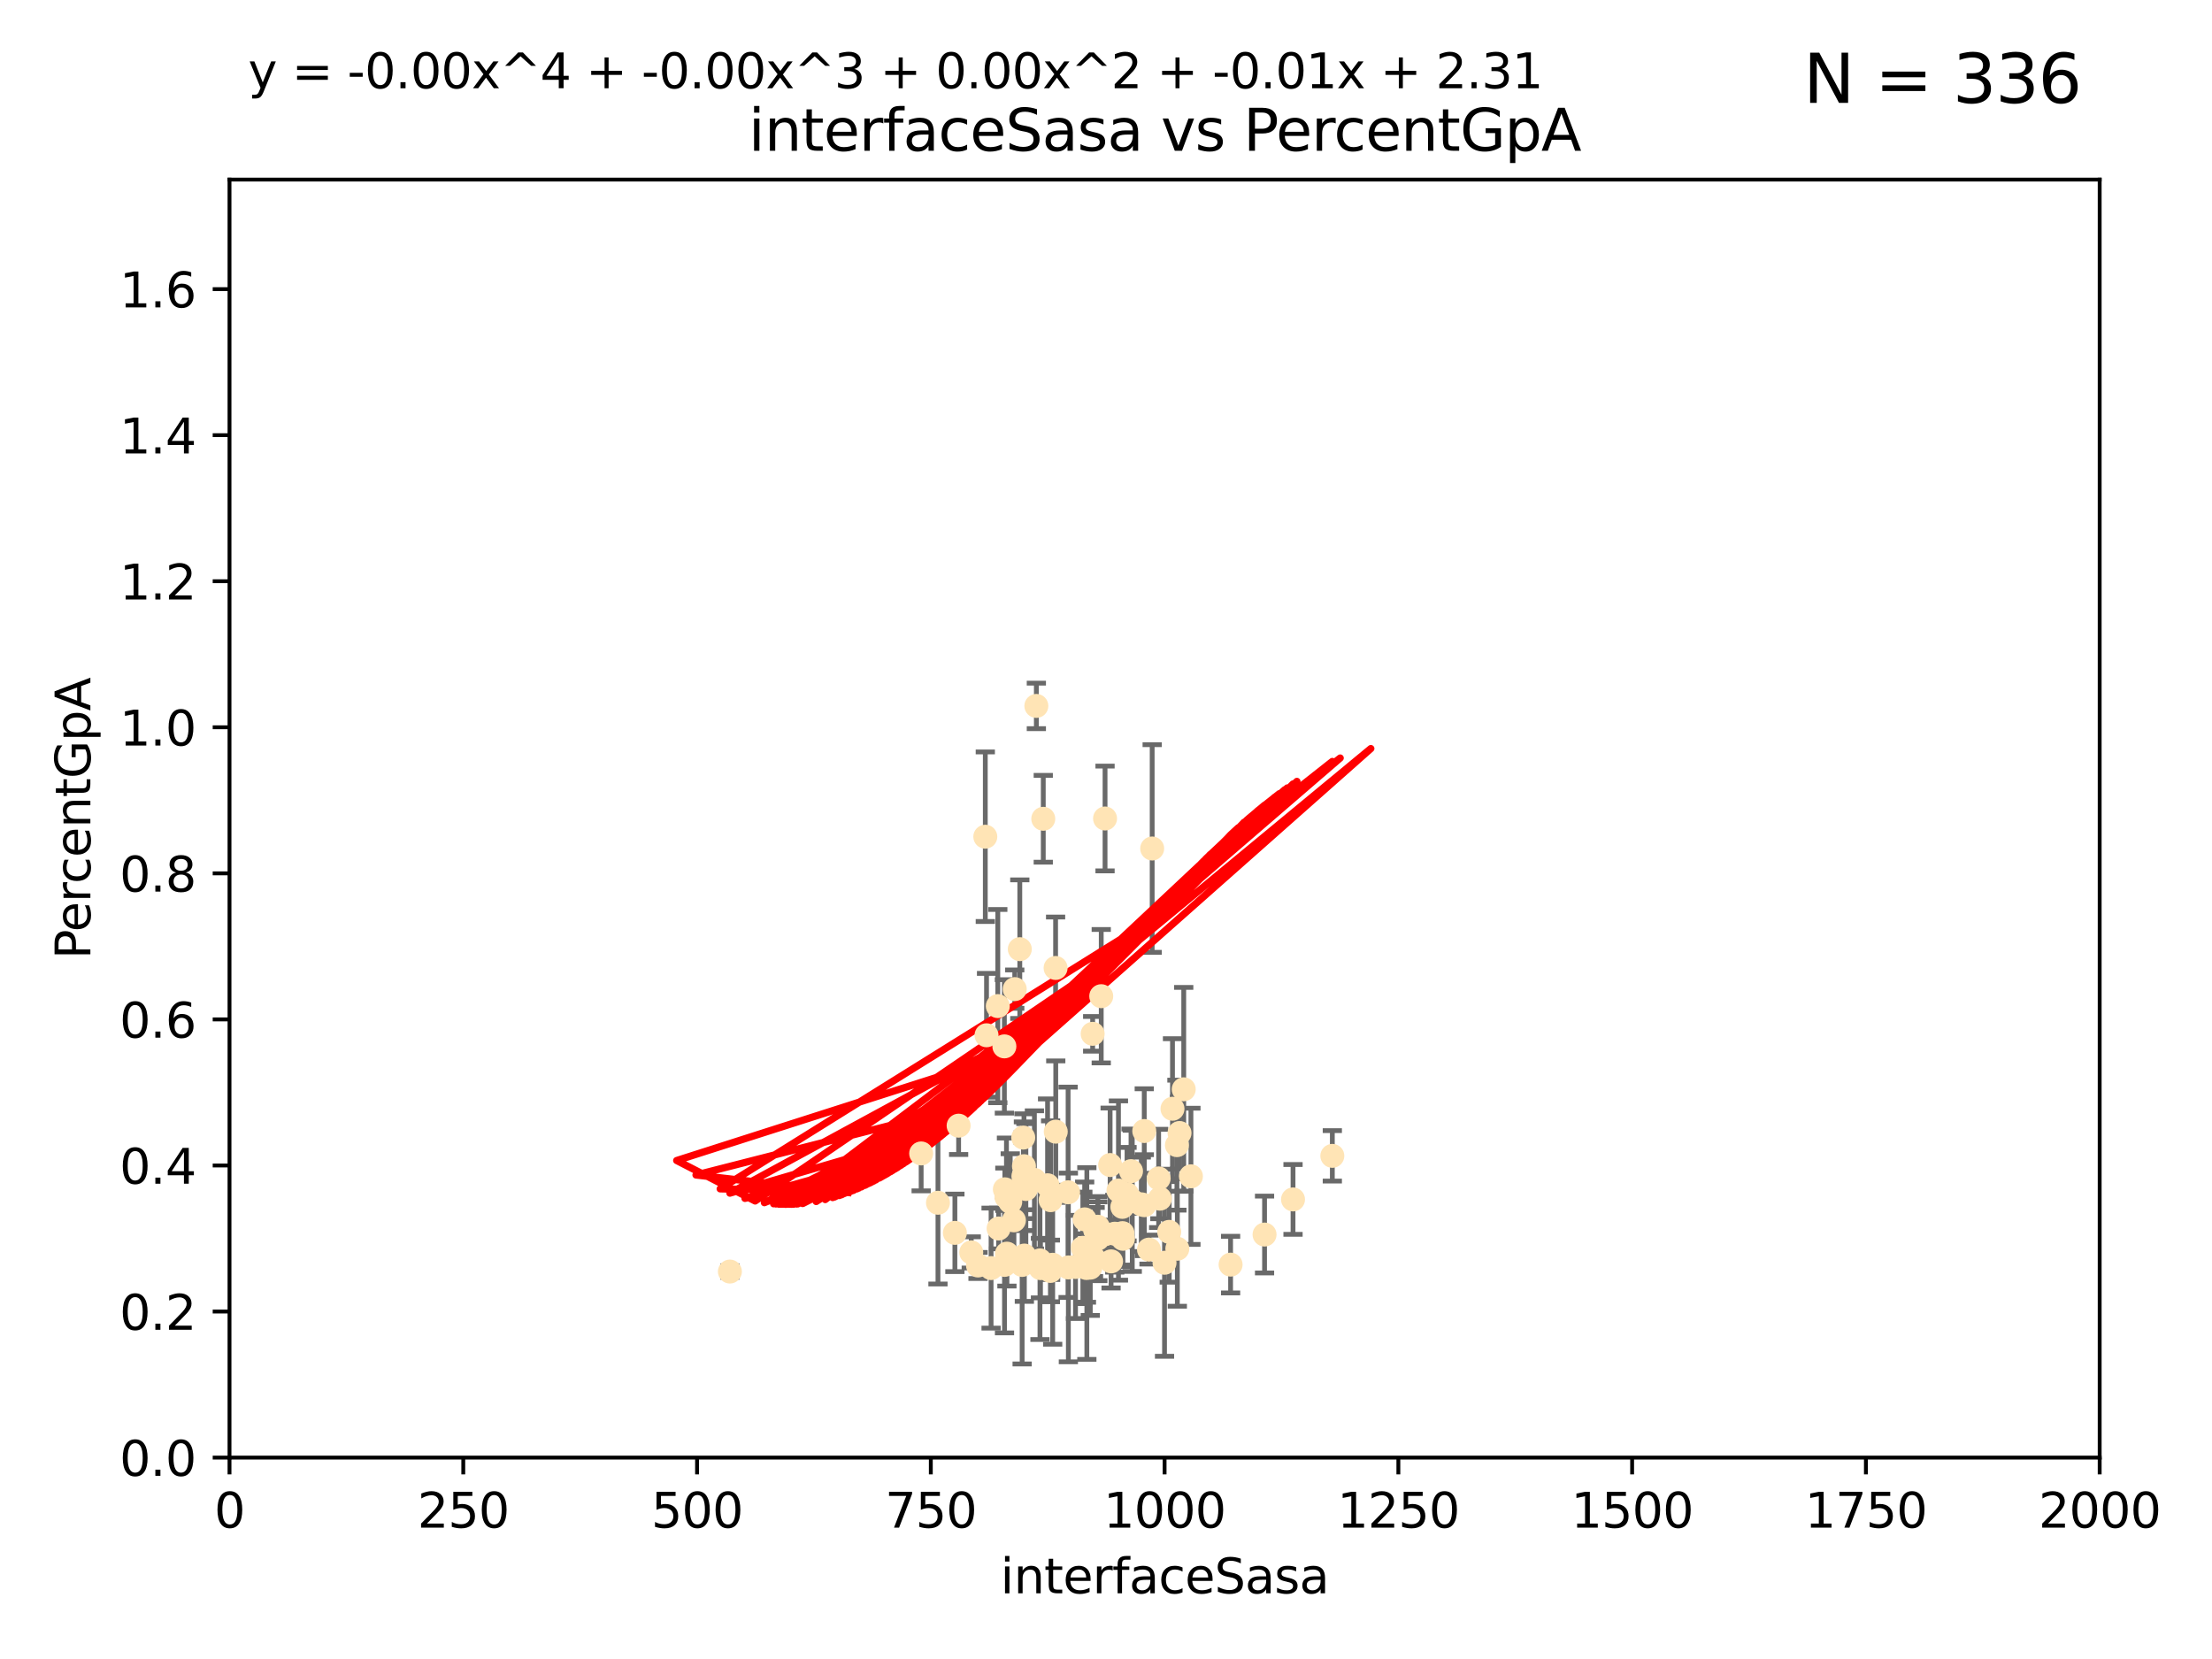 <?xml version="1.0" encoding="utf-8" standalone="no"?>
<!DOCTYPE svg PUBLIC "-//W3C//DTD SVG 1.1//EN"
  "http://www.w3.org/Graphics/SVG/1.1/DTD/svg11.dtd">
<svg xmlns:xlink="http://www.w3.org/1999/xlink" width="460.8pt" height="345.6pt" viewBox="0 0 460.8 345.6" xmlns="http://www.w3.org/2000/svg" version="1.1">
 <defs>
  <style type="text/css">*{stroke-linejoin: round; stroke-linecap: butt}</style>
 </defs>
 <g id="figure_1">
  <g id="patch_1">
   <path d="M 0 345.6 
L 460.8 345.6 
L 460.8 0 
L 0 0 
z
" style="fill: #ffffff"/>
  </g>
  <g id="axes_1">
   <g id="patch_2">
    <path d="M 47.81 303.64 
L 437.4 303.64 
L 437.4 37.411 
L 47.81 37.411 
z
" style="fill: #ffffff"/>
   </g>
   <g id="PathCollection_1">
    <defs>
     <path id="meefc941354" d="M 0 1.118 
C 0.297 1.118 0.581 1 0.791 0.791 
C 1 0.581 1.118 0.297 1.118 0 
C 1.118 -0.297 1 -0.581 0.791 -0.791 
C 0.581 -1 0.297 -1.118 0 -1.118 
C -0.297 -1.118 -0.581 -1 -0.791 -0.791 
C -1 -0.581 -1.118 -0.297 -1.118 0 
C -1.118 0.297 -1 0.581 -0.791 0.791 
C -0.581 1 -0.297 1.118 0 1.118 
z
" style="stroke: #ffe4b5"/>
    </defs>
    <g clip-path="url(#pa8ed7bcee6)">
     <use xlink:href="#meefc941354" x="245.718" y="236.024" style="fill: #ffe4b5; stroke: #ffe4b5"/>
     <use xlink:href="#meefc941354" x="241.623" y="249.706" style="fill: #ffe4b5; stroke: #ffe4b5"/>
     <use xlink:href="#meefc941354" x="277.549" y="240.787" style="fill: #ffe4b5; stroke: #ffe4b5"/>
     <use xlink:href="#meefc941354" x="215.891" y="147.056" style="fill: #ffe4b5; stroke: #ffe4b5"/>
     <use xlink:href="#meefc941354" x="245.174" y="238.556" style="fill: #ffe4b5; stroke: #ffe4b5"/>
     <use xlink:href="#meefc941354" x="217.332" y="170.567" style="fill: #ffe4b5; stroke: #ffe4b5"/>
     <use xlink:href="#meefc941354" x="212.443" y="197.729" style="fill: #ffe4b5; stroke: #ffe4b5"/>
     <use xlink:href="#meefc941354" x="240.018" y="176.757" style="fill: #ffe4b5; stroke: #ffe4b5"/>
     <use xlink:href="#meefc941354" x="241.368" y="245.488" style="fill: #ffe4b5; stroke: #ffe4b5"/>
     <use xlink:href="#meefc941354" x="225.576" y="259.945" style="fill: #ffe4b5; stroke: #ffe4b5"/>
     <use xlink:href="#meefc941354" x="213.394" y="261.555" style="fill: #ffe4b5; stroke: #ffe4b5"/>
     <use xlink:href="#meefc941354" x="233.829" y="256.883" style="fill: #ffe4b5; stroke: #ffe4b5"/>
     <use xlink:href="#meefc941354" x="213.31" y="242.941" style="fill: #ffe4b5; stroke: #ffe4b5"/>
     <use xlink:href="#meefc941354" x="263.429" y="257.179" style="fill: #ffe4b5; stroke: #ffe4b5"/>
     <use xlink:href="#meefc941354" x="210.452" y="250.368" style="fill: #ffe4b5; stroke: #ffe4b5"/>
     <use xlink:href="#meefc941354" x="227.621" y="215.363" style="fill: #ffe4b5; stroke: #ffe4b5"/>
     <use xlink:href="#meefc941354" x="207.861" y="209.587" style="fill: #ffe4b5; stroke: #ffe4b5"/>
     <use xlink:href="#meefc941354" x="218.863" y="250.018" style="fill: #ffe4b5; stroke: #ffe4b5"/>
     <use xlink:href="#meefc941354" x="205.512" y="215.664" style="fill: #ffe4b5; stroke: #ffe4b5"/>
     <use xlink:href="#meefc941354" x="206.461" y="264.167" style="fill: #ffe4b5; stroke: #ffe4b5"/>
     <use xlink:href="#meefc941354" x="243.569" y="256.619" style="fill: #ffe4b5; stroke: #ffe4b5"/>
     <use xlink:href="#meefc941354" x="228.695" y="255.55" style="fill: #ffe4b5; stroke: #ffe4b5"/>
     <use xlink:href="#meefc941354" x="219.9" y="201.644" style="fill: #ffe4b5; stroke: #ffe4b5"/>
     <use xlink:href="#meefc941354" x="222.506" y="248.374" style="fill: #ffe4b5; stroke: #ffe4b5"/>
     <use xlink:href="#meefc941354" x="211.22" y="254.217" style="fill: #ffe4b5; stroke: #ffe4b5"/>
     <use xlink:href="#meefc941354" x="235.873" y="250.156" style="fill: #ffe4b5; stroke: #ffe4b5"/>
     <use xlink:href="#meefc941354" x="245.26" y="260.133" style="fill: #ffe4b5; stroke: #ffe4b5"/>
     <use xlink:href="#meefc941354" x="234.782" y="248.766" style="fill: #ffe4b5; stroke: #ffe4b5"/>
     <use xlink:href="#meefc941354" x="225.956" y="254.013" style="fill: #ffe4b5; stroke: #ffe4b5"/>
     <use xlink:href="#meefc941354" x="242.591" y="263.055" style="fill: #ffe4b5; stroke: #ffe4b5"/>
     <use xlink:href="#meefc941354" x="215.488" y="245.794" style="fill: #ffe4b5; stroke: #ffe4b5"/>
     <use xlink:href="#meefc941354" x="152.051" y="264.885" style="fill: #ffe4b5; stroke: #ffe4b5"/>
     <use xlink:href="#meefc941354" x="216.645" y="262.566" style="fill: #ffe4b5; stroke: #ffe4b5"/>
     <use xlink:href="#meefc941354" x="239.356" y="260.314" style="fill: #ffe4b5; stroke: #ffe4b5"/>
     <use xlink:href="#meefc941354" x="195.396" y="250.558" style="fill: #ffe4b5; stroke: #ffe4b5"/>
     <use xlink:href="#meefc941354" x="199.699" y="234.499" style="fill: #ffe4b5; stroke: #ffe4b5"/>
     <use xlink:href="#meefc941354" x="213.711" y="247.693" style="fill: #ffe4b5; stroke: #ffe4b5"/>
     <use xlink:href="#meefc941354" x="209.763" y="261.159" style="fill: #ffe4b5; stroke: #ffe4b5"/>
     <use xlink:href="#meefc941354" x="256.356" y="263.443" style="fill: #ffe4b5; stroke: #ffe4b5"/>
     <use xlink:href="#meefc941354" x="209.663" y="249.368" style="fill: #ffe4b5; stroke: #ffe4b5"/>
     <use xlink:href="#meefc941354" x="218.819" y="264.76" style="fill: #ffe4b5; stroke: #ffe4b5"/>
     <use xlink:href="#meefc941354" x="230.304" y="257.072" style="fill: #ffe4b5; stroke: #ffe4b5"/>
     <use xlink:href="#meefc941354" x="248.092" y="245.048" style="fill: #ffe4b5; stroke: #ffe4b5"/>
     <use xlink:href="#meefc941354" x="213.16" y="236.977" style="fill: #ffe4b5; stroke: #ffe4b5"/>
     <use xlink:href="#meefc941354" x="238.37" y="235.615" style="fill: #ffe4b5; stroke: #ffe4b5"/>
     <use xlink:href="#meefc941354" x="212.93" y="263.511" style="fill: #ffe4b5; stroke: #ffe4b5"/>
     <use xlink:href="#meefc941354" x="227.125" y="264.074" style="fill: #ffe4b5; stroke: #ffe4b5"/>
     <use xlink:href="#meefc941354" x="244.251" y="230.974" style="fill: #ffe4b5; stroke: #ffe4b5"/>
     <use xlink:href="#meefc941354" x="209.229" y="217.98" style="fill: #ffe4b5; stroke: #ffe4b5"/>
     <use xlink:href="#meefc941354" x="203.738" y="263.623" style="fill: #ffe4b5; stroke: #ffe4b5"/>
     <use xlink:href="#meefc941354" x="246.594" y="226.92" style="fill: #ffe4b5; stroke: #ffe4b5"/>
     <use xlink:href="#meefc941354" x="226.326" y="264.148" style="fill: #ffe4b5; stroke: #ffe4b5"/>
     <use xlink:href="#meefc941354" x="229.408" y="207.524" style="fill: #ffe4b5; stroke: #ffe4b5"/>
     <use xlink:href="#meefc941354" x="233.806" y="251.412" style="fill: #ffe4b5; stroke: #ffe4b5"/>
     <use xlink:href="#meefc941354" x="222.561" y="264.031" style="fill: #ffe4b5; stroke: #ffe4b5"/>
     <use xlink:href="#meefc941354" x="211.391" y="206.053" style="fill: #ffe4b5; stroke: #ffe4b5"/>
     <use xlink:href="#meefc941354" x="269.36" y="249.862" style="fill: #ffe4b5; stroke: #ffe4b5"/>
     <use xlink:href="#meefc941354" x="224.047" y="263.927" style="fill: #ffe4b5; stroke: #ffe4b5"/>
     <use xlink:href="#meefc941354" x="235.612" y="243.97" style="fill: #ffe4b5; stroke: #ffe4b5"/>
     <use xlink:href="#meefc941354" x="205.257" y="174.301" style="fill: #ffe4b5; stroke: #ffe4b5"/>
     <use xlink:href="#meefc941354" x="237.753" y="250.882" style="fill: #ffe4b5; stroke: #ffe4b5"/>
     <use xlink:href="#meefc941354" x="227.801" y="262.072" style="fill: #ffe4b5; stroke: #ffe4b5"/>
     <use xlink:href="#meefc941354" x="228.693" y="258.03" style="fill: #ffe4b5; stroke: #ffe4b5"/>
     <use xlink:href="#meefc941354" x="216.746" y="264.173" style="fill: #ffe4b5; stroke: #ffe4b5"/>
     <use xlink:href="#meefc941354" x="219.935" y="235.745" style="fill: #ffe4b5; stroke: #ffe4b5"/>
     <use xlink:href="#meefc941354" x="202.329" y="260.898" style="fill: #ffe4b5; stroke: #ffe4b5"/>
     <use xlink:href="#meefc941354" x="232.224" y="257.002" style="fill: #ffe4b5; stroke: #ffe4b5"/>
     <use xlink:href="#meefc941354" x="233.923" y="258.061" style="fill: #ffe4b5; stroke: #ffe4b5"/>
     <use xlink:href="#meefc941354" x="231.457" y="262.765" style="fill: #ffe4b5; stroke: #ffe4b5"/>
     <use xlink:href="#meefc941354" x="219.294" y="263.471" style="fill: #ffe4b5; stroke: #ffe4b5"/>
     <use xlink:href="#meefc941354" x="209.328" y="247.753" style="fill: #ffe4b5; stroke: #ffe4b5"/>
     <use xlink:href="#meefc941354" x="208.029" y="255.921" style="fill: #ffe4b5; stroke: #ffe4b5"/>
     <use xlink:href="#meefc941354" x="198.922" y="256.829" style="fill: #ffe4b5; stroke: #ffe4b5"/>
     <use xlink:href="#meefc941354" x="209.256" y="263.501" style="fill: #ffe4b5; stroke: #ffe4b5"/>
     <use xlink:href="#meefc941354" x="226.41" y="263.219" style="fill: #ffe4b5; stroke: #ffe4b5"/>
     <use xlink:href="#meefc941354" x="218.226" y="246.911" style="fill: #ffe4b5; stroke: #ffe4b5"/>
     <use xlink:href="#meefc941354" x="191.894" y="240.283" style="fill: #ffe4b5; stroke: #ffe4b5"/>
     <use xlink:href="#meefc941354" x="232.996" y="248.009" style="fill: #ffe4b5; stroke: #ffe4b5"/>
     <use xlink:href="#meefc941354" x="230.202" y="170.505" style="fill: #ffe4b5; stroke: #ffe4b5"/>
     <use xlink:href="#meefc941354" x="228.138" y="256.25" style="fill: #ffe4b5; stroke: #ffe4b5"/>
     <use xlink:href="#meefc941354" x="238.38" y="251.06" style="fill: #ffe4b5; stroke: #ffe4b5"/>
     <use xlink:href="#meefc941354" x="231.26" y="242.696" style="fill: #ffe4b5; stroke: #ffe4b5"/>
     <use xlink:href="#meefc941354" x="213.195" y="245.033" style="fill: #ffe4b5; stroke: #ffe4b5"/>
    </g>
   </g>
   <g id="matplotlib.axis_1">
    <g id="xtick_1">
     <g id="line2d_1">
      <defs>
       <path id="m0f5795dc5f" d="M 0 0 
L 0 3.5 
" style="stroke: #000000; stroke-width: 0.8"/>
      </defs>
      <g>
       <use xlink:href="#m0f5795dc5f" x="47.81" y="303.64" style="stroke: #000000; stroke-width: 0.8"/>
      </g>
     </g>
     <g id="text_1">
      <!-- 0 -->
      <g transform="translate(44.629 318.238)scale(0.1 -0.1)">
       <defs>
        <path id="DejaVuSans-30" d="M 2034 4250 
Q 1547 4250 1301 3770 
Q 1056 3291 1056 2328 
Q 1056 1369 1301 889 
Q 1547 409 2034 409 
Q 2525 409 2770 889 
Q 3016 1369 3016 2328 
Q 3016 3291 2770 3770 
Q 2525 4250 2034 4250 
z
M 2034 4750 
Q 2819 4750 3233 4129 
Q 3647 3509 3647 2328 
Q 3647 1150 3233 529 
Q 2819 -91 2034 -91 
Q 1250 -91 836 529 
Q 422 1150 422 2328 
Q 422 3509 836 4129 
Q 1250 4750 2034 4750 
z
" transform="scale(0.016)"/>
       </defs>
       <use xlink:href="#DejaVuSans-30"/>
      </g>
     </g>
    </g>
    <g id="xtick_2">
     <g id="line2d_2">
      <g>
       <use xlink:href="#m0f5795dc5f" x="96.509" y="303.64" style="stroke: #000000; stroke-width: 0.8"/>
      </g>
     </g>
     <g id="text_2">
      <!-- 250 -->
      <g transform="translate(86.965 318.238)scale(0.1 -0.1)">
       <defs>
        <path id="DejaVuSans-32" d="M 1228 531 
L 3431 531 
L 3431 0 
L 469 0 
L 469 531 
Q 828 903 1448 1529 
Q 2069 2156 2228 2338 
Q 2531 2678 2651 2914 
Q 2772 3150 2772 3378 
Q 2772 3750 2511 3984 
Q 2250 4219 1831 4219 
Q 1534 4219 1204 4116 
Q 875 4013 500 3803 
L 500 4441 
Q 881 4594 1212 4672 
Q 1544 4750 1819 4750 
Q 2544 4750 2975 4387 
Q 3406 4025 3406 3419 
Q 3406 3131 3298 2873 
Q 3191 2616 2906 2266 
Q 2828 2175 2409 1742 
Q 1991 1309 1228 531 
z
" transform="scale(0.016)"/>
        <path id="DejaVuSans-35" d="M 691 4666 
L 3169 4666 
L 3169 4134 
L 1269 4134 
L 1269 2991 
Q 1406 3038 1543 3061 
Q 1681 3084 1819 3084 
Q 2600 3084 3056 2656 
Q 3513 2228 3513 1497 
Q 3513 744 3044 326 
Q 2575 -91 1722 -91 
Q 1428 -91 1123 -41 
Q 819 9 494 109 
L 494 744 
Q 775 591 1075 516 
Q 1375 441 1709 441 
Q 2250 441 2565 725 
Q 2881 1009 2881 1497 
Q 2881 1984 2565 2268 
Q 2250 2553 1709 2553 
Q 1456 2553 1204 2497 
Q 953 2441 691 2322 
L 691 4666 
z
" transform="scale(0.016)"/>
       </defs>
       <use xlink:href="#DejaVuSans-32"/>
       <use xlink:href="#DejaVuSans-35" x="63.623"/>
       <use xlink:href="#DejaVuSans-30" x="127.246"/>
      </g>
     </g>
    </g>
    <g id="xtick_3">
     <g id="line2d_3">
      <g>
       <use xlink:href="#m0f5795dc5f" x="145.208" y="303.64" style="stroke: #000000; stroke-width: 0.8"/>
      </g>
     </g>
     <g id="text_3">
      <!-- 500 -->
      <g transform="translate(135.664 318.238)scale(0.1 -0.1)">
       <use xlink:href="#DejaVuSans-35"/>
       <use xlink:href="#DejaVuSans-30" x="63.623"/>
       <use xlink:href="#DejaVuSans-30" x="127.246"/>
      </g>
     </g>
    </g>
    <g id="xtick_4">
     <g id="line2d_4">
      <g>
       <use xlink:href="#m0f5795dc5f" x="193.906" y="303.64" style="stroke: #000000; stroke-width: 0.8"/>
      </g>
     </g>
     <g id="text_4">
      <!-- 750 -->
      <g transform="translate(184.363 318.238)scale(0.1 -0.1)">
       <defs>
        <path id="DejaVuSans-37" d="M 525 4666 
L 3525 4666 
L 3525 4397 
L 1831 0 
L 1172 0 
L 2766 4134 
L 525 4134 
L 525 4666 
z
" transform="scale(0.016)"/>
       </defs>
       <use xlink:href="#DejaVuSans-37"/>
       <use xlink:href="#DejaVuSans-35" x="63.623"/>
       <use xlink:href="#DejaVuSans-30" x="127.246"/>
      </g>
     </g>
    </g>
    <g id="xtick_5">
     <g id="line2d_5">
      <g>
       <use xlink:href="#m0f5795dc5f" x="242.605" y="303.64" style="stroke: #000000; stroke-width: 0.8"/>
      </g>
     </g>
     <g id="text_5">
      <!-- 1000 -->
      <g transform="translate(229.88 318.238)scale(0.1 -0.1)">
       <defs>
        <path id="DejaVuSans-31" d="M 794 531 
L 1825 531 
L 1825 4091 
L 703 3866 
L 703 4441 
L 1819 4666 
L 2450 4666 
L 2450 531 
L 3481 531 
L 3481 0 
L 794 0 
L 794 531 
z
" transform="scale(0.016)"/>
       </defs>
       <use xlink:href="#DejaVuSans-31"/>
       <use xlink:href="#DejaVuSans-30" x="63.623"/>
       <use xlink:href="#DejaVuSans-30" x="127.246"/>
       <use xlink:href="#DejaVuSans-30" x="190.869"/>
      </g>
     </g>
    </g>
    <g id="xtick_6">
     <g id="line2d_6">
      <g>
       <use xlink:href="#m0f5795dc5f" x="291.304" y="303.64" style="stroke: #000000; stroke-width: 0.8"/>
      </g>
     </g>
     <g id="text_6">
      <!-- 1250 -->
      <g transform="translate(278.579 318.238)scale(0.1 -0.1)">
       <use xlink:href="#DejaVuSans-31"/>
       <use xlink:href="#DejaVuSans-32" x="63.623"/>
       <use xlink:href="#DejaVuSans-35" x="127.246"/>
       <use xlink:href="#DejaVuSans-30" x="190.869"/>
      </g>
     </g>
    </g>
    <g id="xtick_7">
     <g id="line2d_7">
      <g>
       <use xlink:href="#m0f5795dc5f" x="340.002" y="303.64" style="stroke: #000000; stroke-width: 0.8"/>
      </g>
     </g>
     <g id="text_7">
      <!-- 1500 -->
      <g transform="translate(327.277 318.238)scale(0.1 -0.1)">
       <use xlink:href="#DejaVuSans-31"/>
       <use xlink:href="#DejaVuSans-35" x="63.623"/>
       <use xlink:href="#DejaVuSans-30" x="127.246"/>
       <use xlink:href="#DejaVuSans-30" x="190.869"/>
      </g>
     </g>
    </g>
    <g id="xtick_8">
     <g id="line2d_8">
      <g>
       <use xlink:href="#m0f5795dc5f" x="388.701" y="303.64" style="stroke: #000000; stroke-width: 0.8"/>
      </g>
     </g>
     <g id="text_8">
      <!-- 1750 -->
      <g transform="translate(375.976 318.238)scale(0.1 -0.1)">
       <use xlink:href="#DejaVuSans-31"/>
       <use xlink:href="#DejaVuSans-37" x="63.623"/>
       <use xlink:href="#DejaVuSans-35" x="127.246"/>
       <use xlink:href="#DejaVuSans-30" x="190.869"/>
      </g>
     </g>
    </g>
    <g id="xtick_9">
     <g id="line2d_9">
      <g>
       <use xlink:href="#m0f5795dc5f" x="437.4" y="303.64" style="stroke: #000000; stroke-width: 0.8"/>
      </g>
     </g>
     <g id="text_9">
      <!-- 2000 -->
      <g transform="translate(424.675 318.238)scale(0.1 -0.1)">
       <use xlink:href="#DejaVuSans-32"/>
       <use xlink:href="#DejaVuSans-30" x="63.623"/>
       <use xlink:href="#DejaVuSans-30" x="127.246"/>
       <use xlink:href="#DejaVuSans-30" x="190.869"/>
      </g>
     </g>
    </g>
    <g id="text_10">
     <!-- interfaceSasa -->
     <g transform="translate(208.398 331.917)scale(0.1 -0.1)">
      <defs>
       <path id="DejaVuSans-69" d="M 603 3500 
L 1178 3500 
L 1178 0 
L 603 0 
L 603 3500 
z
M 603 4863 
L 1178 4863 
L 1178 4134 
L 603 4134 
L 603 4863 
z
" transform="scale(0.016)"/>
       <path id="DejaVuSans-6e" d="M 3513 2113 
L 3513 0 
L 2938 0 
L 2938 2094 
Q 2938 2591 2744 2837 
Q 2550 3084 2163 3084 
Q 1697 3084 1428 2787 
Q 1159 2491 1159 1978 
L 1159 0 
L 581 0 
L 581 3500 
L 1159 3500 
L 1159 2956 
Q 1366 3272 1645 3428 
Q 1925 3584 2291 3584 
Q 2894 3584 3203 3211 
Q 3513 2838 3513 2113 
z
" transform="scale(0.016)"/>
       <path id="DejaVuSans-74" d="M 1172 4494 
L 1172 3500 
L 2356 3500 
L 2356 3053 
L 1172 3053 
L 1172 1153 
Q 1172 725 1289 603 
Q 1406 481 1766 481 
L 2356 481 
L 2356 0 
L 1766 0 
Q 1100 0 847 248 
Q 594 497 594 1153 
L 594 3053 
L 172 3053 
L 172 3500 
L 594 3500 
L 594 4494 
L 1172 4494 
z
" transform="scale(0.016)"/>
       <path id="DejaVuSans-65" d="M 3597 1894 
L 3597 1613 
L 953 1613 
Q 991 1019 1311 708 
Q 1631 397 2203 397 
Q 2534 397 2845 478 
Q 3156 559 3463 722 
L 3463 178 
Q 3153 47 2828 -22 
Q 2503 -91 2169 -91 
Q 1331 -91 842 396 
Q 353 884 353 1716 
Q 353 2575 817 3079 
Q 1281 3584 2069 3584 
Q 2775 3584 3186 3129 
Q 3597 2675 3597 1894 
z
M 3022 2063 
Q 3016 2534 2758 2815 
Q 2500 3097 2075 3097 
Q 1594 3097 1305 2825 
Q 1016 2553 972 2059 
L 3022 2063 
z
" transform="scale(0.016)"/>
       <path id="DejaVuSans-72" d="M 2631 2963 
Q 2534 3019 2420 3045 
Q 2306 3072 2169 3072 
Q 1681 3072 1420 2755 
Q 1159 2438 1159 1844 
L 1159 0 
L 581 0 
L 581 3500 
L 1159 3500 
L 1159 2956 
Q 1341 3275 1631 3429 
Q 1922 3584 2338 3584 
Q 2397 3584 2469 3576 
Q 2541 3569 2628 3553 
L 2631 2963 
z
" transform="scale(0.016)"/>
       <path id="DejaVuSans-66" d="M 2375 4863 
L 2375 4384 
L 1825 4384 
Q 1516 4384 1395 4259 
Q 1275 4134 1275 3809 
L 1275 3500 
L 2222 3500 
L 2222 3053 
L 1275 3053 
L 1275 0 
L 697 0 
L 697 3053 
L 147 3053 
L 147 3500 
L 697 3500 
L 697 3744 
Q 697 4328 969 4595 
Q 1241 4863 1831 4863 
L 2375 4863 
z
" transform="scale(0.016)"/>
       <path id="DejaVuSans-61" d="M 2194 1759 
Q 1497 1759 1228 1600 
Q 959 1441 959 1056 
Q 959 750 1161 570 
Q 1363 391 1709 391 
Q 2188 391 2477 730 
Q 2766 1069 2766 1631 
L 2766 1759 
L 2194 1759 
z
M 3341 1997 
L 3341 0 
L 2766 0 
L 2766 531 
Q 2569 213 2275 61 
Q 1981 -91 1556 -91 
Q 1019 -91 701 211 
Q 384 513 384 1019 
Q 384 1609 779 1909 
Q 1175 2209 1959 2209 
L 2766 2209 
L 2766 2266 
Q 2766 2663 2505 2880 
Q 2244 3097 1772 3097 
Q 1472 3097 1187 3025 
Q 903 2953 641 2809 
L 641 3341 
Q 956 3463 1253 3523 
Q 1550 3584 1831 3584 
Q 2591 3584 2966 3190 
Q 3341 2797 3341 1997 
z
" transform="scale(0.016)"/>
       <path id="DejaVuSans-63" d="M 3122 3366 
L 3122 2828 
Q 2878 2963 2633 3030 
Q 2388 3097 2138 3097 
Q 1578 3097 1268 2742 
Q 959 2388 959 1747 
Q 959 1106 1268 751 
Q 1578 397 2138 397 
Q 2388 397 2633 464 
Q 2878 531 3122 666 
L 3122 134 
Q 2881 22 2623 -34 
Q 2366 -91 2075 -91 
Q 1284 -91 818 406 
Q 353 903 353 1747 
Q 353 2603 823 3093 
Q 1294 3584 2113 3584 
Q 2378 3584 2631 3529 
Q 2884 3475 3122 3366 
z
" transform="scale(0.016)"/>
       <path id="DejaVuSans-53" d="M 3425 4513 
L 3425 3897 
Q 3066 4069 2747 4153 
Q 2428 4238 2131 4238 
Q 1616 4238 1336 4038 
Q 1056 3838 1056 3469 
Q 1056 3159 1242 3001 
Q 1428 2844 1947 2747 
L 2328 2669 
Q 3034 2534 3370 2195 
Q 3706 1856 3706 1288 
Q 3706 609 3251 259 
Q 2797 -91 1919 -91 
Q 1588 -91 1214 -16 
Q 841 59 441 206 
L 441 856 
Q 825 641 1194 531 
Q 1563 422 1919 422 
Q 2459 422 2753 634 
Q 3047 847 3047 1241 
Q 3047 1584 2836 1778 
Q 2625 1972 2144 2069 
L 1759 2144 
Q 1053 2284 737 2584 
Q 422 2884 422 3419 
Q 422 4038 858 4394 
Q 1294 4750 2059 4750 
Q 2388 4750 2728 4690 
Q 3069 4631 3425 4513 
z
" transform="scale(0.016)"/>
       <path id="DejaVuSans-73" d="M 2834 3397 
L 2834 2853 
Q 2591 2978 2328 3040 
Q 2066 3103 1784 3103 
Q 1356 3103 1142 2972 
Q 928 2841 928 2578 
Q 928 2378 1081 2264 
Q 1234 2150 1697 2047 
L 1894 2003 
Q 2506 1872 2764 1633 
Q 3022 1394 3022 966 
Q 3022 478 2636 193 
Q 2250 -91 1575 -91 
Q 1294 -91 989 -36 
Q 684 19 347 128 
L 347 722 
Q 666 556 975 473 
Q 1284 391 1588 391 
Q 1994 391 2212 530 
Q 2431 669 2431 922 
Q 2431 1156 2273 1281 
Q 2116 1406 1581 1522 
L 1381 1569 
Q 847 1681 609 1914 
Q 372 2147 372 2553 
Q 372 3047 722 3315 
Q 1072 3584 1716 3584 
Q 2034 3584 2315 3537 
Q 2597 3491 2834 3397 
z
" transform="scale(0.016)"/>
      </defs>
      <use xlink:href="#DejaVuSans-69"/>
      <use xlink:href="#DejaVuSans-6e" x="27.783"/>
      <use xlink:href="#DejaVuSans-74" x="91.162"/>
      <use xlink:href="#DejaVuSans-65" x="130.371"/>
      <use xlink:href="#DejaVuSans-72" x="191.895"/>
      <use xlink:href="#DejaVuSans-66" x="233.008"/>
      <use xlink:href="#DejaVuSans-61" x="268.213"/>
      <use xlink:href="#DejaVuSans-63" x="329.492"/>
      <use xlink:href="#DejaVuSans-65" x="384.473"/>
      <use xlink:href="#DejaVuSans-53" x="445.996"/>
      <use xlink:href="#DejaVuSans-61" x="509.473"/>
      <use xlink:href="#DejaVuSans-73" x="570.752"/>
      <use xlink:href="#DejaVuSans-61" x="622.852"/>
     </g>
    </g>
   </g>
   <g id="matplotlib.axis_2">
    <g id="ytick_1">
     <g id="line2d_10">
      <defs>
       <path id="m2ca4efac19" d="M 0 0 
L -3.5 0 
" style="stroke: #000000; stroke-width: 0.8"/>
      </defs>
      <g>
       <use xlink:href="#m2ca4efac19" x="47.81" y="303.64" style="stroke: #000000; stroke-width: 0.8"/>
      </g>
     </g>
     <g id="text_11">
      <!-- 0.0 -->
      <g transform="translate(24.907 307.439)scale(0.1 -0.1)">
       <defs>
        <path id="DejaVuSans-2e" d="M 684 794 
L 1344 794 
L 1344 0 
L 684 0 
L 684 794 
z
" transform="scale(0.016)"/>
       </defs>
       <use xlink:href="#DejaVuSans-30"/>
       <use xlink:href="#DejaVuSans-2e" x="63.623"/>
       <use xlink:href="#DejaVuSans-30" x="95.41"/>
      </g>
     </g>
    </g>
    <g id="ytick_2">
     <g id="line2d_11">
      <g>
       <use xlink:href="#m2ca4efac19" x="47.81" y="273.214" style="stroke: #000000; stroke-width: 0.8"/>
      </g>
     </g>
     <g id="text_12">
      <!-- 0.2 -->
      <g transform="translate(24.907 277.013)scale(0.1 -0.1)">
       <use xlink:href="#DejaVuSans-30"/>
       <use xlink:href="#DejaVuSans-2e" x="63.623"/>
       <use xlink:href="#DejaVuSans-32" x="95.41"/>
      </g>
     </g>
    </g>
    <g id="ytick_3">
     <g id="line2d_12">
      <g>
       <use xlink:href="#m2ca4efac19" x="47.81" y="242.788" style="stroke: #000000; stroke-width: 0.8"/>
      </g>
     </g>
     <g id="text_13">
      <!-- 0.4 -->
      <g transform="translate(24.907 246.587)scale(0.1 -0.1)">
       <defs>
        <path id="DejaVuSans-34" d="M 2419 4116 
L 825 1625 
L 2419 1625 
L 2419 4116 
z
M 2253 4666 
L 3047 4666 
L 3047 1625 
L 3713 1625 
L 3713 1100 
L 3047 1100 
L 3047 0 
L 2419 0 
L 2419 1100 
L 313 1100 
L 313 1709 
L 2253 4666 
z
" transform="scale(0.016)"/>
       </defs>
       <use xlink:href="#DejaVuSans-30"/>
       <use xlink:href="#DejaVuSans-2e" x="63.623"/>
       <use xlink:href="#DejaVuSans-34" x="95.41"/>
      </g>
     </g>
    </g>
    <g id="ytick_4">
     <g id="line2d_13">
      <g>
       <use xlink:href="#m2ca4efac19" x="47.81" y="212.362" style="stroke: #000000; stroke-width: 0.8"/>
      </g>
     </g>
     <g id="text_14">
      <!-- 0.6 -->
      <g transform="translate(24.907 216.161)scale(0.1 -0.1)">
       <defs>
        <path id="DejaVuSans-36" d="M 2113 2584 
Q 1688 2584 1439 2293 
Q 1191 2003 1191 1497 
Q 1191 994 1439 701 
Q 1688 409 2113 409 
Q 2538 409 2786 701 
Q 3034 994 3034 1497 
Q 3034 2003 2786 2293 
Q 2538 2584 2113 2584 
z
M 3366 4563 
L 3366 3988 
Q 3128 4100 2886 4159 
Q 2644 4219 2406 4219 
Q 1781 4219 1451 3797 
Q 1122 3375 1075 2522 
Q 1259 2794 1537 2939 
Q 1816 3084 2150 3084 
Q 2853 3084 3261 2657 
Q 3669 2231 3669 1497 
Q 3669 778 3244 343 
Q 2819 -91 2113 -91 
Q 1303 -91 875 529 
Q 447 1150 447 2328 
Q 447 3434 972 4092 
Q 1497 4750 2381 4750 
Q 2619 4750 2861 4703 
Q 3103 4656 3366 4563 
z
" transform="scale(0.016)"/>
       </defs>
       <use xlink:href="#DejaVuSans-30"/>
       <use xlink:href="#DejaVuSans-2e" x="63.623"/>
       <use xlink:href="#DejaVuSans-36" x="95.41"/>
      </g>
     </g>
    </g>
    <g id="ytick_5">
     <g id="line2d_14">
      <g>
       <use xlink:href="#m2ca4efac19" x="47.81" y="181.935" style="stroke: #000000; stroke-width: 0.8"/>
      </g>
     </g>
     <g id="text_15">
      <!-- 0.8 -->
      <g transform="translate(24.907 185.735)scale(0.1 -0.1)">
       <defs>
        <path id="DejaVuSans-38" d="M 2034 2216 
Q 1584 2216 1326 1975 
Q 1069 1734 1069 1313 
Q 1069 891 1326 650 
Q 1584 409 2034 409 
Q 2484 409 2743 651 
Q 3003 894 3003 1313 
Q 3003 1734 2745 1975 
Q 2488 2216 2034 2216 
z
M 1403 2484 
Q 997 2584 770 2862 
Q 544 3141 544 3541 
Q 544 4100 942 4425 
Q 1341 4750 2034 4750 
Q 2731 4750 3128 4425 
Q 3525 4100 3525 3541 
Q 3525 3141 3298 2862 
Q 3072 2584 2669 2484 
Q 3125 2378 3379 2068 
Q 3634 1759 3634 1313 
Q 3634 634 3220 271 
Q 2806 -91 2034 -91 
Q 1263 -91 848 271 
Q 434 634 434 1313 
Q 434 1759 690 2068 
Q 947 2378 1403 2484 
z
M 1172 3481 
Q 1172 3119 1398 2916 
Q 1625 2713 2034 2713 
Q 2441 2713 2670 2916 
Q 2900 3119 2900 3481 
Q 2900 3844 2670 4047 
Q 2441 4250 2034 4250 
Q 1625 4250 1398 4047 
Q 1172 3844 1172 3481 
z
" transform="scale(0.016)"/>
       </defs>
       <use xlink:href="#DejaVuSans-30"/>
       <use xlink:href="#DejaVuSans-2e" x="63.623"/>
       <use xlink:href="#DejaVuSans-38" x="95.41"/>
      </g>
     </g>
    </g>
    <g id="ytick_6">
     <g id="line2d_15">
      <g>
       <use xlink:href="#m2ca4efac19" x="47.81" y="151.509" style="stroke: #000000; stroke-width: 0.8"/>
      </g>
     </g>
     <g id="text_16">
      <!-- 1.0 -->
      <g transform="translate(24.907 155.308)scale(0.1 -0.1)">
       <use xlink:href="#DejaVuSans-31"/>
       <use xlink:href="#DejaVuSans-2e" x="63.623"/>
       <use xlink:href="#DejaVuSans-30" x="95.41"/>
      </g>
     </g>
    </g>
    <g id="ytick_7">
     <g id="line2d_16">
      <g>
       <use xlink:href="#m2ca4efac19" x="47.81" y="121.083" style="stroke: #000000; stroke-width: 0.8"/>
      </g>
     </g>
     <g id="text_17">
      <!-- 1.2 -->
      <g transform="translate(24.907 124.882)scale(0.1 -0.1)">
       <use xlink:href="#DejaVuSans-31"/>
       <use xlink:href="#DejaVuSans-2e" x="63.623"/>
       <use xlink:href="#DejaVuSans-32" x="95.41"/>
      </g>
     </g>
    </g>
    <g id="ytick_8">
     <g id="line2d_17">
      <g>
       <use xlink:href="#m2ca4efac19" x="47.81" y="90.657" style="stroke: #000000; stroke-width: 0.8"/>
      </g>
     </g>
     <g id="text_18">
      <!-- 1.4 -->
      <g transform="translate(24.907 94.456)scale(0.1 -0.1)">
       <use xlink:href="#DejaVuSans-31"/>
       <use xlink:href="#DejaVuSans-2e" x="63.623"/>
       <use xlink:href="#DejaVuSans-34" x="95.41"/>
      </g>
     </g>
    </g>
    <g id="ytick_9">
     <g id="line2d_18">
      <g>
       <use xlink:href="#m2ca4efac19" x="47.81" y="60.231" style="stroke: #000000; stroke-width: 0.8"/>
      </g>
     </g>
     <g id="text_19">
      <!-- 1.6 -->
      <g transform="translate(24.907 64.03)scale(0.1 -0.1)">
       <use xlink:href="#DejaVuSans-31"/>
       <use xlink:href="#DejaVuSans-2e" x="63.623"/>
       <use xlink:href="#DejaVuSans-36" x="95.41"/>
      </g>
     </g>
    </g>
    <g id="text_20">
     <!-- PercentGpA -->
     <g transform="translate(18.827 199.802)rotate(-90)scale(0.1 -0.1)">
      <defs>
       <path id="DejaVuSans-50" d="M 1259 4147 
L 1259 2394 
L 2053 2394 
Q 2494 2394 2734 2622 
Q 2975 2850 2975 3272 
Q 2975 3691 2734 3919 
Q 2494 4147 2053 4147 
L 1259 4147 
z
M 628 4666 
L 2053 4666 
Q 2838 4666 3239 4311 
Q 3641 3956 3641 3272 
Q 3641 2581 3239 2228 
Q 2838 1875 2053 1875 
L 1259 1875 
L 1259 0 
L 628 0 
L 628 4666 
z
" transform="scale(0.016)"/>
       <path id="DejaVuSans-47" d="M 3809 666 
L 3809 1919 
L 2778 1919 
L 2778 2438 
L 4434 2438 
L 4434 434 
Q 4069 175 3628 42 
Q 3188 -91 2688 -91 
Q 1594 -91 976 548 
Q 359 1188 359 2328 
Q 359 3472 976 4111 
Q 1594 4750 2688 4750 
Q 3144 4750 3555 4637 
Q 3966 4525 4313 4306 
L 4313 3634 
Q 3963 3931 3569 4081 
Q 3175 4231 2741 4231 
Q 1884 4231 1454 3753 
Q 1025 3275 1025 2328 
Q 1025 1384 1454 906 
Q 1884 428 2741 428 
Q 3075 428 3337 486 
Q 3600 544 3809 666 
z
" transform="scale(0.016)"/>
       <path id="DejaVuSans-70" d="M 1159 525 
L 1159 -1331 
L 581 -1331 
L 581 3500 
L 1159 3500 
L 1159 2969 
Q 1341 3281 1617 3432 
Q 1894 3584 2278 3584 
Q 2916 3584 3314 3078 
Q 3713 2572 3713 1747 
Q 3713 922 3314 415 
Q 2916 -91 2278 -91 
Q 1894 -91 1617 61 
Q 1341 213 1159 525 
z
M 3116 1747 
Q 3116 2381 2855 2742 
Q 2594 3103 2138 3103 
Q 1681 3103 1420 2742 
Q 1159 2381 1159 1747 
Q 1159 1113 1420 752 
Q 1681 391 2138 391 
Q 2594 391 2855 752 
Q 3116 1113 3116 1747 
z
" transform="scale(0.016)"/>
       <path id="DejaVuSans-41" d="M 2188 4044 
L 1331 1722 
L 3047 1722 
L 2188 4044 
z
M 1831 4666 
L 2547 4666 
L 4325 0 
L 3669 0 
L 3244 1197 
L 1141 1197 
L 716 0 
L 50 0 
L 1831 4666 
z
" transform="scale(0.016)"/>
      </defs>
      <use xlink:href="#DejaVuSans-50"/>
      <use xlink:href="#DejaVuSans-65" x="56.678"/>
      <use xlink:href="#DejaVuSans-72" x="118.201"/>
      <use xlink:href="#DejaVuSans-63" x="157.064"/>
      <use xlink:href="#DejaVuSans-65" x="212.045"/>
      <use xlink:href="#DejaVuSans-6e" x="273.568"/>
      <use xlink:href="#DejaVuSans-74" x="336.947"/>
      <use xlink:href="#DejaVuSans-47" x="376.156"/>
      <use xlink:href="#DejaVuSans-70" x="453.646"/>
      <use xlink:href="#DejaVuSans-41" x="517.123"/>
     </g>
    </g>
   </g>
   <g id="LineCollection_1">
    <path d="M 245.718 243.516 
L 245.718 228.533 
" clip-path="url(#pa8ed7bcee6)" style="fill: none; stroke: #696969"/>
    <path d="M 241.623 253.883 
L 241.623 245.528 
" clip-path="url(#pa8ed7bcee6)" style="fill: none; stroke: #696969"/>
    <path d="M 277.549 246.04 
L 277.549 235.533 
" clip-path="url(#pa8ed7bcee6)" style="fill: none; stroke: #696969"/>
    <path d="M 215.891 151.794 
L 215.891 142.317 
" clip-path="url(#pa8ed7bcee6)" style="fill: none; stroke: #696969"/>
    <path d="M 245.174 252.097 
L 245.174 225.016 
" clip-path="url(#pa8ed7bcee6)" style="fill: none; stroke: #696969"/>
    <path d="M 217.332 179.609 
L 217.332 161.524 
" clip-path="url(#pa8ed7bcee6)" style="fill: none; stroke: #696969"/>
    <path d="M 212.443 212.161 
L 212.443 183.297 
" clip-path="url(#pa8ed7bcee6)" style="fill: none; stroke: #696969"/>
    <path d="M 240.018 198.388 
L 240.018 155.126 
" clip-path="url(#pa8ed7bcee6)" style="fill: none; stroke: #696969"/>
    <path d="M 241.368 255.723 
L 241.368 235.252 
" clip-path="url(#pa8ed7bcee6)" style="fill: none; stroke: #696969"/>
    <path d="M 225.576 271.552 
L 225.576 248.339 
" clip-path="url(#pa8ed7bcee6)" style="fill: none; stroke: #696969"/>
    <path d="M 213.394 271.103 
L 213.394 252.008 
" clip-path="url(#pa8ed7bcee6)" style="fill: none; stroke: #696969"/>
    <path d="M 233.829 263.541 
L 233.829 250.225 
" clip-path="url(#pa8ed7bcee6)" style="fill: none; stroke: #696969"/>
    <path d="M 213.31 253.852 
L 213.31 232.031 
" clip-path="url(#pa8ed7bcee6)" style="fill: none; stroke: #696969"/>
    <path d="M 263.429 265.185 
L 263.429 249.173 
" clip-path="url(#pa8ed7bcee6)" style="fill: none; stroke: #696969"/>
    <path d="M 210.452 260.388 
L 210.452 240.349 
" clip-path="url(#pa8ed7bcee6)" style="fill: none; stroke: #696969"/>
    <path d="M 227.621 218.973 
L 227.621 211.753 
" clip-path="url(#pa8ed7bcee6)" style="fill: none; stroke: #696969"/>
    <path d="M 207.861 229.712 
L 207.861 189.461 
" clip-path="url(#pa8ed7bcee6)" style="fill: none; stroke: #696969"/>
    <path d="M 218.863 266.539 
L 218.863 233.497 
" clip-path="url(#pa8ed7bcee6)" style="fill: none; stroke: #696969"/>
    <path d="M 205.512 228.553 
L 205.512 202.775 
" clip-path="url(#pa8ed7bcee6)" style="fill: none; stroke: #696969"/>
    <path d="M 206.461 276.667 
L 206.461 251.667 
" clip-path="url(#pa8ed7bcee6)" style="fill: none; stroke: #696969"/>
    <path d="M 243.569 267.094 
L 243.569 246.145 
" clip-path="url(#pa8ed7bcee6)" style="fill: none; stroke: #696969"/>
    <path d="M 228.695 260.728 
L 228.695 250.372 
" clip-path="url(#pa8ed7bcee6)" style="fill: none; stroke: #696969"/>
    <path d="M 219.9 212.251 
L 219.9 191.038 
" clip-path="url(#pa8ed7bcee6)" style="fill: none; stroke: #696969"/>
    <path d="M 222.506 270.281 
L 222.506 226.467 
" clip-path="url(#pa8ed7bcee6)" style="fill: none; stroke: #696969"/>
    <path d="M 211.22 263.55 
L 211.22 244.884 
" clip-path="url(#pa8ed7bcee6)" style="fill: none; stroke: #696969"/>
    <path d="M 235.873 264.859 
L 235.873 235.453 
" clip-path="url(#pa8ed7bcee6)" style="fill: none; stroke: #696969"/>
    <path d="M 245.26 272.111 
L 245.26 248.155 
" clip-path="url(#pa8ed7bcee6)" style="fill: none; stroke: #696969"/>
    <path d="M 234.782 258.504 
L 234.782 239.028 
" clip-path="url(#pa8ed7bcee6)" style="fill: none; stroke: #696969"/>
    <path d="M 225.956 261.795 
L 225.956 246.231 
" clip-path="url(#pa8ed7bcee6)" style="fill: none; stroke: #696969"/>
    <path d="M 242.591 282.539 
L 242.591 243.572 
" clip-path="url(#pa8ed7bcee6)" style="fill: none; stroke: #696969"/>
    <path d="M 215.488 260.183 
L 215.488 231.405 
" clip-path="url(#pa8ed7bcee6)" style="fill: none; stroke: #696969"/>
    <path d="M 152.051 266.083 
L 152.051 263.688 
" clip-path="url(#pa8ed7bcee6)" style="fill: none; stroke: #696969"/>
    <path d="M 216.645 279.042 
L 216.645 246.089 
" clip-path="url(#pa8ed7bcee6)" style="fill: none; stroke: #696969"/>
    <path d="M 239.356 263.329 
L 239.356 257.298 
" clip-path="url(#pa8ed7bcee6)" style="fill: none; stroke: #696969"/>
    <path d="M 195.396 267.476 
L 195.396 233.641 
" clip-path="url(#pa8ed7bcee6)" style="fill: none; stroke: #696969"/>
    <path d="M 199.699 240.502 
L 199.699 228.497 
" clip-path="url(#pa8ed7bcee6)" style="fill: none; stroke: #696969"/>
    <path d="M 213.711 261.324 
L 213.711 234.061 
" clip-path="url(#pa8ed7bcee6)" style="fill: none; stroke: #696969"/>
    <path d="M 209.763 267.909 
L 209.763 254.41 
" clip-path="url(#pa8ed7bcee6)" style="fill: none; stroke: #696969"/>
    <path d="M 256.356 269.34 
L 256.356 257.546 
" clip-path="url(#pa8ed7bcee6)" style="fill: none; stroke: #696969"/>
    <path d="M 209.663 261.664 
L 209.663 237.073 
" clip-path="url(#pa8ed7bcee6)" style="fill: none; stroke: #696969"/>
    <path d="M 218.819 271.181 
L 218.819 258.34 
" clip-path="url(#pa8ed7bcee6)" style="fill: none; stroke: #696969"/>
    <path d="M 230.304 259.961 
L 230.304 254.182 
" clip-path="url(#pa8ed7bcee6)" style="fill: none; stroke: #696969"/>
    <path d="M 248.092 259.236 
L 248.092 230.86 
" clip-path="url(#pa8ed7bcee6)" style="fill: none; stroke: #696969"/>
    <path d="M 213.16 237.973 
L 213.16 235.981 
" clip-path="url(#pa8ed7bcee6)" style="fill: none; stroke: #696969"/>
    <path d="M 238.37 244.419 
L 238.37 226.811 
" clip-path="url(#pa8ed7bcee6)" style="fill: none; stroke: #696969"/>
    <path d="M 212.93 284.134 
L 212.93 242.888 
" clip-path="url(#pa8ed7bcee6)" style="fill: none; stroke: #696969"/>
    <path d="M 227.125 274.032 
L 227.125 254.116 
" clip-path="url(#pa8ed7bcee6)" style="fill: none; stroke: #696969"/>
    <path d="M 244.251 245.568 
L 244.251 216.38 
" clip-path="url(#pa8ed7bcee6)" style="fill: none; stroke: #696969"/>
    <path d="M 209.229 231.879 
L 209.229 204.081 
" clip-path="url(#pa8ed7bcee6)" style="fill: none; stroke: #696969"/>
    <path d="M 203.738 266.339 
L 203.738 260.907 
" clip-path="url(#pa8ed7bcee6)" style="fill: none; stroke: #696969"/>
    <path d="M 246.594 248.148 
L 246.594 205.692 
" clip-path="url(#pa8ed7bcee6)" style="fill: none; stroke: #696969"/>
    <path d="M 226.326 271.276 
L 226.326 257.019 
" clip-path="url(#pa8ed7bcee6)" style="fill: none; stroke: #696969"/>
    <path d="M 229.408 221.421 
L 229.408 193.628 
" clip-path="url(#pa8ed7bcee6)" style="fill: none; stroke: #696969"/>
    <path d="M 233.806 259.734 
L 233.806 243.089 
" clip-path="url(#pa8ed7bcee6)" style="fill: none; stroke: #696969"/>
    <path d="M 222.561 283.684 
L 222.561 244.378 
" clip-path="url(#pa8ed7bcee6)" style="fill: none; stroke: #696969"/>
    <path d="M 211.391 210.052 
L 211.391 202.055 
" clip-path="url(#pa8ed7bcee6)" style="fill: none; stroke: #696969"/>
    <path d="M 269.36 257.134 
L 269.36 242.591 
" clip-path="url(#pa8ed7bcee6)" style="fill: none; stroke: #696969"/>
    <path d="M 224.047 274.67 
L 224.047 253.184 
" clip-path="url(#pa8ed7bcee6)" style="fill: none; stroke: #696969"/>
    <path d="M 235.612 252.743 
L 235.612 235.196 
" clip-path="url(#pa8ed7bcee6)" style="fill: none; stroke: #696969"/>
    <path d="M 205.257 191.963 
L 205.257 156.639 
" clip-path="url(#pa8ed7bcee6)" style="fill: none; stroke: #696969"/>
    <path d="M 237.753 260.72 
L 237.753 241.044 
" clip-path="url(#pa8ed7bcee6)" style="fill: none; stroke: #696969"/>
    <path d="M 227.801 265.923 
L 227.801 258.22 
" clip-path="url(#pa8ed7bcee6)" style="fill: none; stroke: #696969"/>
    <path d="M 228.693 266.785 
L 228.693 249.275 
" clip-path="url(#pa8ed7bcee6)" style="fill: none; stroke: #696969"/>
    <path d="M 216.746 270.37 
L 216.746 257.976 
" clip-path="url(#pa8ed7bcee6)" style="fill: none; stroke: #696969"/>
    <path d="M 219.935 250.486 
L 219.935 221.003 
" clip-path="url(#pa8ed7bcee6)" style="fill: none; stroke: #696969"/>
    <path d="M 202.329 264.148 
L 202.329 257.647 
" clip-path="url(#pa8ed7bcee6)" style="fill: none; stroke: #696969"/>
    <path d="M 232.224 265.006 
L 232.224 248.999 
" clip-path="url(#pa8ed7bcee6)" style="fill: none; stroke: #696969"/>
    <path d="M 233.923 263.837 
L 233.923 252.286 
" clip-path="url(#pa8ed7bcee6)" style="fill: none; stroke: #696969"/>
    <path d="M 231.457 268.308 
L 231.457 257.221 
" clip-path="url(#pa8ed7bcee6)" style="fill: none; stroke: #696969"/>
    <path d="M 219.294 280.026 
L 219.294 246.916 
" clip-path="url(#pa8ed7bcee6)" style="fill: none; stroke: #696969"/>
    <path d="M 209.328 252.169 
L 209.328 243.336 
" clip-path="url(#pa8ed7bcee6)" style="fill: none; stroke: #696969"/>
    <path d="M 208.029 260.159 
L 208.029 251.682 
" clip-path="url(#pa8ed7bcee6)" style="fill: none; stroke: #696969"/>
    <path d="M 198.922 264.902 
L 198.922 248.756 
" clip-path="url(#pa8ed7bcee6)" style="fill: none; stroke: #696969"/>
    <path d="M 209.256 277.668 
L 209.256 249.333 
" clip-path="url(#pa8ed7bcee6)" style="fill: none; stroke: #696969"/>
    <path d="M 226.41 283.184 
L 226.41 243.254 
" clip-path="url(#pa8ed7bcee6)" style="fill: none; stroke: #696969"/>
    <path d="M 218.226 264.899 
L 218.226 228.924 
" clip-path="url(#pa8ed7bcee6)" style="fill: none; stroke: #696969"/>
    <path d="M 191.894 248.079 
L 191.894 232.487 
" clip-path="url(#pa8ed7bcee6)" style="fill: none; stroke: #696969"/>
    <path d="M 232.996 266.679 
L 232.996 229.34 
" clip-path="url(#pa8ed7bcee6)" style="fill: none; stroke: #696969"/>
    <path d="M 230.202 181.42 
L 230.202 159.589 
" clip-path="url(#pa8ed7bcee6)" style="fill: none; stroke: #696969"/>
    <path d="M 228.138 260.957 
L 228.138 251.542 
" clip-path="url(#pa8ed7bcee6)" style="fill: none; stroke: #696969"/>
    <path d="M 238.38 261.58 
L 238.38 240.54 
" clip-path="url(#pa8ed7bcee6)" style="fill: none; stroke: #696969"/>
    <path d="M 231.26 254.567 
L 231.26 230.825 
" clip-path="url(#pa8ed7bcee6)" style="fill: none; stroke: #696969"/>
    <path d="M 213.195 256.351 
L 213.195 233.715 
" clip-path="url(#pa8ed7bcee6)" style="fill: none; stroke: #696969"/>
   </g>
   <g id="line2d_19">
    <defs>
     <path id="m9dc19f832f" d="M 2 0 
L -2 -0 
" style="stroke: #696969"/>
    </defs>
    <g clip-path="url(#pa8ed7bcee6)">
     <use xlink:href="#m9dc19f832f" x="245.718" y="243.516" style="fill: #696969; stroke: #696969"/>
     <use xlink:href="#m9dc19f832f" x="241.623" y="253.883" style="fill: #696969; stroke: #696969"/>
     <use xlink:href="#m9dc19f832f" x="277.549" y="246.04" style="fill: #696969; stroke: #696969"/>
     <use xlink:href="#m9dc19f832f" x="215.891" y="151.794" style="fill: #696969; stroke: #696969"/>
     <use xlink:href="#m9dc19f832f" x="245.174" y="252.097" style="fill: #696969; stroke: #696969"/>
     <use xlink:href="#m9dc19f832f" x="217.332" y="179.609" style="fill: #696969; stroke: #696969"/>
     <use xlink:href="#m9dc19f832f" x="212.443" y="212.161" style="fill: #696969; stroke: #696969"/>
     <use xlink:href="#m9dc19f832f" x="240.018" y="198.388" style="fill: #696969; stroke: #696969"/>
     <use xlink:href="#m9dc19f832f" x="241.368" y="255.723" style="fill: #696969; stroke: #696969"/>
     <use xlink:href="#m9dc19f832f" x="225.576" y="271.552" style="fill: #696969; stroke: #696969"/>
     <use xlink:href="#m9dc19f832f" x="213.394" y="271.103" style="fill: #696969; stroke: #696969"/>
     <use xlink:href="#m9dc19f832f" x="233.829" y="263.541" style="fill: #696969; stroke: #696969"/>
     <use xlink:href="#m9dc19f832f" x="213.31" y="253.852" style="fill: #696969; stroke: #696969"/>
     <use xlink:href="#m9dc19f832f" x="263.429" y="265.185" style="fill: #696969; stroke: #696969"/>
     <use xlink:href="#m9dc19f832f" x="210.452" y="260.388" style="fill: #696969; stroke: #696969"/>
     <use xlink:href="#m9dc19f832f" x="227.621" y="218.973" style="fill: #696969; stroke: #696969"/>
     <use xlink:href="#m9dc19f832f" x="207.861" y="229.712" style="fill: #696969; stroke: #696969"/>
     <use xlink:href="#m9dc19f832f" x="218.863" y="266.539" style="fill: #696969; stroke: #696969"/>
     <use xlink:href="#m9dc19f832f" x="205.512" y="228.553" style="fill: #696969; stroke: #696969"/>
     <use xlink:href="#m9dc19f832f" x="206.461" y="276.667" style="fill: #696969; stroke: #696969"/>
     <use xlink:href="#m9dc19f832f" x="243.569" y="267.094" style="fill: #696969; stroke: #696969"/>
     <use xlink:href="#m9dc19f832f" x="228.695" y="260.728" style="fill: #696969; stroke: #696969"/>
     <use xlink:href="#m9dc19f832f" x="219.9" y="212.251" style="fill: #696969; stroke: #696969"/>
     <use xlink:href="#m9dc19f832f" x="222.506" y="270.281" style="fill: #696969; stroke: #696969"/>
     <use xlink:href="#m9dc19f832f" x="211.22" y="263.55" style="fill: #696969; stroke: #696969"/>
     <use xlink:href="#m9dc19f832f" x="235.873" y="264.859" style="fill: #696969; stroke: #696969"/>
     <use xlink:href="#m9dc19f832f" x="245.26" y="272.111" style="fill: #696969; stroke: #696969"/>
     <use xlink:href="#m9dc19f832f" x="234.782" y="258.504" style="fill: #696969; stroke: #696969"/>
     <use xlink:href="#m9dc19f832f" x="225.956" y="261.795" style="fill: #696969; stroke: #696969"/>
     <use xlink:href="#m9dc19f832f" x="242.591" y="282.539" style="fill: #696969; stroke: #696969"/>
     <use xlink:href="#m9dc19f832f" x="215.488" y="260.183" style="fill: #696969; stroke: #696969"/>
     <use xlink:href="#m9dc19f832f" x="152.051" y="266.083" style="fill: #696969; stroke: #696969"/>
     <use xlink:href="#m9dc19f832f" x="216.645" y="279.042" style="fill: #696969; stroke: #696969"/>
     <use xlink:href="#m9dc19f832f" x="239.356" y="263.329" style="fill: #696969; stroke: #696969"/>
     <use xlink:href="#m9dc19f832f" x="195.396" y="267.476" style="fill: #696969; stroke: #696969"/>
     <use xlink:href="#m9dc19f832f" x="199.699" y="240.502" style="fill: #696969; stroke: #696969"/>
     <use xlink:href="#m9dc19f832f" x="213.711" y="261.324" style="fill: #696969; stroke: #696969"/>
     <use xlink:href="#m9dc19f832f" x="209.763" y="267.909" style="fill: #696969; stroke: #696969"/>
     <use xlink:href="#m9dc19f832f" x="256.356" y="269.34" style="fill: #696969; stroke: #696969"/>
     <use xlink:href="#m9dc19f832f" x="209.663" y="261.664" style="fill: #696969; stroke: #696969"/>
     <use xlink:href="#m9dc19f832f" x="218.819" y="271.181" style="fill: #696969; stroke: #696969"/>
     <use xlink:href="#m9dc19f832f" x="230.304" y="259.961" style="fill: #696969; stroke: #696969"/>
     <use xlink:href="#m9dc19f832f" x="248.092" y="259.236" style="fill: #696969; stroke: #696969"/>
     <use xlink:href="#m9dc19f832f" x="213.16" y="237.973" style="fill: #696969; stroke: #696969"/>
     <use xlink:href="#m9dc19f832f" x="238.37" y="244.419" style="fill: #696969; stroke: #696969"/>
     <use xlink:href="#m9dc19f832f" x="212.93" y="284.134" style="fill: #696969; stroke: #696969"/>
     <use xlink:href="#m9dc19f832f" x="227.125" y="274.032" style="fill: #696969; stroke: #696969"/>
     <use xlink:href="#m9dc19f832f" x="244.251" y="245.568" style="fill: #696969; stroke: #696969"/>
     <use xlink:href="#m9dc19f832f" x="209.229" y="231.879" style="fill: #696969; stroke: #696969"/>
     <use xlink:href="#m9dc19f832f" x="203.738" y="266.339" style="fill: #696969; stroke: #696969"/>
     <use xlink:href="#m9dc19f832f" x="246.594" y="248.148" style="fill: #696969; stroke: #696969"/>
     <use xlink:href="#m9dc19f832f" x="226.326" y="271.276" style="fill: #696969; stroke: #696969"/>
     <use xlink:href="#m9dc19f832f" x="229.408" y="221.421" style="fill: #696969; stroke: #696969"/>
     <use xlink:href="#m9dc19f832f" x="233.806" y="259.734" style="fill: #696969; stroke: #696969"/>
     <use xlink:href="#m9dc19f832f" x="222.561" y="283.684" style="fill: #696969; stroke: #696969"/>
     <use xlink:href="#m9dc19f832f" x="211.391" y="210.052" style="fill: #696969; stroke: #696969"/>
     <use xlink:href="#m9dc19f832f" x="269.36" y="257.134" style="fill: #696969; stroke: #696969"/>
     <use xlink:href="#m9dc19f832f" x="224.047" y="274.67" style="fill: #696969; stroke: #696969"/>
     <use xlink:href="#m9dc19f832f" x="235.612" y="252.743" style="fill: #696969; stroke: #696969"/>
     <use xlink:href="#m9dc19f832f" x="205.257" y="191.963" style="fill: #696969; stroke: #696969"/>
     <use xlink:href="#m9dc19f832f" x="237.753" y="260.72" style="fill: #696969; stroke: #696969"/>
     <use xlink:href="#m9dc19f832f" x="227.801" y="265.923" style="fill: #696969; stroke: #696969"/>
     <use xlink:href="#m9dc19f832f" x="228.693" y="266.785" style="fill: #696969; stroke: #696969"/>
     <use xlink:href="#m9dc19f832f" x="216.746" y="270.37" style="fill: #696969; stroke: #696969"/>
     <use xlink:href="#m9dc19f832f" x="219.935" y="250.486" style="fill: #696969; stroke: #696969"/>
     <use xlink:href="#m9dc19f832f" x="202.329" y="264.148" style="fill: #696969; stroke: #696969"/>
     <use xlink:href="#m9dc19f832f" x="232.224" y="265.006" style="fill: #696969; stroke: #696969"/>
     <use xlink:href="#m9dc19f832f" x="233.923" y="263.837" style="fill: #696969; stroke: #696969"/>
     <use xlink:href="#m9dc19f832f" x="231.457" y="268.308" style="fill: #696969; stroke: #696969"/>
     <use xlink:href="#m9dc19f832f" x="219.294" y="280.026" style="fill: #696969; stroke: #696969"/>
     <use xlink:href="#m9dc19f832f" x="209.328" y="252.169" style="fill: #696969; stroke: #696969"/>
     <use xlink:href="#m9dc19f832f" x="208.029" y="260.159" style="fill: #696969; stroke: #696969"/>
     <use xlink:href="#m9dc19f832f" x="198.922" y="264.902" style="fill: #696969; stroke: #696969"/>
     <use xlink:href="#m9dc19f832f" x="209.256" y="277.668" style="fill: #696969; stroke: #696969"/>
     <use xlink:href="#m9dc19f832f" x="226.41" y="283.184" style="fill: #696969; stroke: #696969"/>
     <use xlink:href="#m9dc19f832f" x="218.226" y="264.899" style="fill: #696969; stroke: #696969"/>
     <use xlink:href="#m9dc19f832f" x="191.894" y="248.079" style="fill: #696969; stroke: #696969"/>
     <use xlink:href="#m9dc19f832f" x="232.996" y="266.679" style="fill: #696969; stroke: #696969"/>
     <use xlink:href="#m9dc19f832f" x="230.202" y="181.42" style="fill: #696969; stroke: #696969"/>
     <use xlink:href="#m9dc19f832f" x="228.138" y="260.957" style="fill: #696969; stroke: #696969"/>
     <use xlink:href="#m9dc19f832f" x="238.38" y="261.58" style="fill: #696969; stroke: #696969"/>
     <use xlink:href="#m9dc19f832f" x="231.26" y="254.567" style="fill: #696969; stroke: #696969"/>
     <use xlink:href="#m9dc19f832f" x="213.195" y="256.351" style="fill: #696969; stroke: #696969"/>
    </g>
   </g>
   <g id="line2d_20">
    <g clip-path="url(#pa8ed7bcee6)">
     <use xlink:href="#m9dc19f832f" x="245.718" y="228.533" style="fill: #696969; stroke: #696969"/>
     <use xlink:href="#m9dc19f832f" x="241.623" y="245.528" style="fill: #696969; stroke: #696969"/>
     <use xlink:href="#m9dc19f832f" x="277.549" y="235.533" style="fill: #696969; stroke: #696969"/>
     <use xlink:href="#m9dc19f832f" x="215.891" y="142.317" style="fill: #696969; stroke: #696969"/>
     <use xlink:href="#m9dc19f832f" x="245.174" y="225.016" style="fill: #696969; stroke: #696969"/>
     <use xlink:href="#m9dc19f832f" x="217.332" y="161.524" style="fill: #696969; stroke: #696969"/>
     <use xlink:href="#m9dc19f832f" x="212.443" y="183.297" style="fill: #696969; stroke: #696969"/>
     <use xlink:href="#m9dc19f832f" x="240.018" y="155.126" style="fill: #696969; stroke: #696969"/>
     <use xlink:href="#m9dc19f832f" x="241.368" y="235.252" style="fill: #696969; stroke: #696969"/>
     <use xlink:href="#m9dc19f832f" x="225.576" y="248.339" style="fill: #696969; stroke: #696969"/>
     <use xlink:href="#m9dc19f832f" x="213.394" y="252.008" style="fill: #696969; stroke: #696969"/>
     <use xlink:href="#m9dc19f832f" x="233.829" y="250.225" style="fill: #696969; stroke: #696969"/>
     <use xlink:href="#m9dc19f832f" x="213.31" y="232.031" style="fill: #696969; stroke: #696969"/>
     <use xlink:href="#m9dc19f832f" x="263.429" y="249.173" style="fill: #696969; stroke: #696969"/>
     <use xlink:href="#m9dc19f832f" x="210.452" y="240.349" style="fill: #696969; stroke: #696969"/>
     <use xlink:href="#m9dc19f832f" x="227.621" y="211.753" style="fill: #696969; stroke: #696969"/>
     <use xlink:href="#m9dc19f832f" x="207.861" y="189.461" style="fill: #696969; stroke: #696969"/>
     <use xlink:href="#m9dc19f832f" x="218.863" y="233.497" style="fill: #696969; stroke: #696969"/>
     <use xlink:href="#m9dc19f832f" x="205.512" y="202.775" style="fill: #696969; stroke: #696969"/>
     <use xlink:href="#m9dc19f832f" x="206.461" y="251.667" style="fill: #696969; stroke: #696969"/>
     <use xlink:href="#m9dc19f832f" x="243.569" y="246.145" style="fill: #696969; stroke: #696969"/>
     <use xlink:href="#m9dc19f832f" x="228.695" y="250.372" style="fill: #696969; stroke: #696969"/>
     <use xlink:href="#m9dc19f832f" x="219.9" y="191.038" style="fill: #696969; stroke: #696969"/>
     <use xlink:href="#m9dc19f832f" x="222.506" y="226.467" style="fill: #696969; stroke: #696969"/>
     <use xlink:href="#m9dc19f832f" x="211.22" y="244.884" style="fill: #696969; stroke: #696969"/>
     <use xlink:href="#m9dc19f832f" x="235.873" y="235.453" style="fill: #696969; stroke: #696969"/>
     <use xlink:href="#m9dc19f832f" x="245.26" y="248.155" style="fill: #696969; stroke: #696969"/>
     <use xlink:href="#m9dc19f832f" x="234.782" y="239.028" style="fill: #696969; stroke: #696969"/>
     <use xlink:href="#m9dc19f832f" x="225.956" y="246.231" style="fill: #696969; stroke: #696969"/>
     <use xlink:href="#m9dc19f832f" x="242.591" y="243.572" style="fill: #696969; stroke: #696969"/>
     <use xlink:href="#m9dc19f832f" x="215.488" y="231.405" style="fill: #696969; stroke: #696969"/>
     <use xlink:href="#m9dc19f832f" x="152.051" y="263.688" style="fill: #696969; stroke: #696969"/>
     <use xlink:href="#m9dc19f832f" x="216.645" y="246.089" style="fill: #696969; stroke: #696969"/>
     <use xlink:href="#m9dc19f832f" x="239.356" y="257.298" style="fill: #696969; stroke: #696969"/>
     <use xlink:href="#m9dc19f832f" x="195.396" y="233.641" style="fill: #696969; stroke: #696969"/>
     <use xlink:href="#m9dc19f832f" x="199.699" y="228.497" style="fill: #696969; stroke: #696969"/>
     <use xlink:href="#m9dc19f832f" x="213.711" y="234.061" style="fill: #696969; stroke: #696969"/>
     <use xlink:href="#m9dc19f832f" x="209.763" y="254.41" style="fill: #696969; stroke: #696969"/>
     <use xlink:href="#m9dc19f832f" x="256.356" y="257.546" style="fill: #696969; stroke: #696969"/>
     <use xlink:href="#m9dc19f832f" x="209.663" y="237.073" style="fill: #696969; stroke: #696969"/>
     <use xlink:href="#m9dc19f832f" x="218.819" y="258.34" style="fill: #696969; stroke: #696969"/>
     <use xlink:href="#m9dc19f832f" x="230.304" y="254.182" style="fill: #696969; stroke: #696969"/>
     <use xlink:href="#m9dc19f832f" x="248.092" y="230.86" style="fill: #696969; stroke: #696969"/>
     <use xlink:href="#m9dc19f832f" x="213.16" y="235.981" style="fill: #696969; stroke: #696969"/>
     <use xlink:href="#m9dc19f832f" x="238.37" y="226.811" style="fill: #696969; stroke: #696969"/>
     <use xlink:href="#m9dc19f832f" x="212.93" y="242.888" style="fill: #696969; stroke: #696969"/>
     <use xlink:href="#m9dc19f832f" x="227.125" y="254.116" style="fill: #696969; stroke: #696969"/>
     <use xlink:href="#m9dc19f832f" x="244.251" y="216.38" style="fill: #696969; stroke: #696969"/>
     <use xlink:href="#m9dc19f832f" x="209.229" y="204.081" style="fill: #696969; stroke: #696969"/>
     <use xlink:href="#m9dc19f832f" x="203.738" y="260.907" style="fill: #696969; stroke: #696969"/>
     <use xlink:href="#m9dc19f832f" x="246.594" y="205.692" style="fill: #696969; stroke: #696969"/>
     <use xlink:href="#m9dc19f832f" x="226.326" y="257.019" style="fill: #696969; stroke: #696969"/>
     <use xlink:href="#m9dc19f832f" x="229.408" y="193.628" style="fill: #696969; stroke: #696969"/>
     <use xlink:href="#m9dc19f832f" x="233.806" y="243.089" style="fill: #696969; stroke: #696969"/>
     <use xlink:href="#m9dc19f832f" x="222.561" y="244.378" style="fill: #696969; stroke: #696969"/>
     <use xlink:href="#m9dc19f832f" x="211.391" y="202.055" style="fill: #696969; stroke: #696969"/>
     <use xlink:href="#m9dc19f832f" x="269.36" y="242.591" style="fill: #696969; stroke: #696969"/>
     <use xlink:href="#m9dc19f832f" x="224.047" y="253.184" style="fill: #696969; stroke: #696969"/>
     <use xlink:href="#m9dc19f832f" x="235.612" y="235.196" style="fill: #696969; stroke: #696969"/>
     <use xlink:href="#m9dc19f832f" x="205.257" y="156.639" style="fill: #696969; stroke: #696969"/>
     <use xlink:href="#m9dc19f832f" x="237.753" y="241.044" style="fill: #696969; stroke: #696969"/>
     <use xlink:href="#m9dc19f832f" x="227.801" y="258.22" style="fill: #696969; stroke: #696969"/>
     <use xlink:href="#m9dc19f832f" x="228.693" y="249.275" style="fill: #696969; stroke: #696969"/>
     <use xlink:href="#m9dc19f832f" x="216.746" y="257.976" style="fill: #696969; stroke: #696969"/>
     <use xlink:href="#m9dc19f832f" x="219.935" y="221.003" style="fill: #696969; stroke: #696969"/>
     <use xlink:href="#m9dc19f832f" x="202.329" y="257.647" style="fill: #696969; stroke: #696969"/>
     <use xlink:href="#m9dc19f832f" x="232.224" y="248.999" style="fill: #696969; stroke: #696969"/>
     <use xlink:href="#m9dc19f832f" x="233.923" y="252.286" style="fill: #696969; stroke: #696969"/>
     <use xlink:href="#m9dc19f832f" x="231.457" y="257.221" style="fill: #696969; stroke: #696969"/>
     <use xlink:href="#m9dc19f832f" x="219.294" y="246.916" style="fill: #696969; stroke: #696969"/>
     <use xlink:href="#m9dc19f832f" x="209.328" y="243.336" style="fill: #696969; stroke: #696969"/>
     <use xlink:href="#m9dc19f832f" x="208.029" y="251.682" style="fill: #696969; stroke: #696969"/>
     <use xlink:href="#m9dc19f832f" x="198.922" y="248.756" style="fill: #696969; stroke: #696969"/>
     <use xlink:href="#m9dc19f832f" x="209.256" y="249.333" style="fill: #696969; stroke: #696969"/>
     <use xlink:href="#m9dc19f832f" x="226.41" y="243.254" style="fill: #696969; stroke: #696969"/>
     <use xlink:href="#m9dc19f832f" x="218.226" y="228.924" style="fill: #696969; stroke: #696969"/>
     <use xlink:href="#m9dc19f832f" x="191.894" y="232.487" style="fill: #696969; stroke: #696969"/>
     <use xlink:href="#m9dc19f832f" x="232.996" y="229.34" style="fill: #696969; stroke: #696969"/>
     <use xlink:href="#m9dc19f832f" x="230.202" y="159.589" style="fill: #696969; stroke: #696969"/>
     <use xlink:href="#m9dc19f832f" x="228.138" y="251.542" style="fill: #696969; stroke: #696969"/>
     <use xlink:href="#m9dc19f832f" x="238.38" y="240.54" style="fill: #696969; stroke: #696969"/>
     <use xlink:href="#m9dc19f832f" x="231.26" y="230.825" style="fill: #696969; stroke: #696969"/>
     <use xlink:href="#m9dc19f832f" x="213.195" y="233.715" style="fill: #696969; stroke: #696969"/>
    </g>
   </g>
   <g id="line2d_21">
    <path d="M 258.839 171.643 
L 235.476 195.837 
L 265.53 166.08 
L 222.751 210.151 
L 234.714 196.692 
L 259.932 170.678 
L 239.502 191.346 
L 242.845 187.681 
L 261.968 168.936 
L 266.512 165.34 
L 211.757 222.001 
L 216.635 216.854 
L 163.676 250.891 
L 233.539 198.014 
L 244.935 185.428 
L 244.508 185.885 
L 267.65 164.508 
L 250.675 179.446 
L 214.648 218.976 
L 224.368 208.347 
L 233.3 198.285 
L 221.458 211.586 
L 245.585 184.734 
L 257.131 173.194 
L 245.718 184.593 
L 241.623 189.012 
L 277.549 158.623 
L 249.07 181.084 
L 247.161 183.068 
L 279.188 157.91 
L 236.422 194.775 
L 215.891 217.652 
L 242.482 188.075 
L 226.558 205.891 
L 200.806 232.586 
L 245.174 185.172 
L 223.671 209.127 
L 260.277 170.377 
L 251.287 178.829 
L 217.044 216.413 
L 217.332 216.102 
L 248.492 181.681 
L 212.443 221.29 
L 240.928 189.774 
L 223.897 208.874 
L 241.368 189.291 
L 207.182 226.61 
L 230.29 201.681 
L 200.86 232.538 
L 217.42 216.007 
L 225.576 206.994 
L 213.394 220.298 
L 213.31 220.386 
L 237.649 193.404 
L 259.72 170.864 
L 263.429 167.734 
L 213.316 220.38 
L 207.37 226.425 
L 210.452 223.339 
L 227.621 204.693 
L 207.861 225.941 
L 204.848 228.863 
L 245.901 184.398 
L 218.863 214.438 
L 171.91 249.891 
L 285.569 155.942 
L 215.957 217.581 
L 205.512 228.229 
L 194.641 237.761 
L 209.455 224.35 
L 191.75 239.95 
L 206.461 227.314 
L 243.569 186.896 
L 219.9 213.304 
L 222.506 210.424 
L 184.761 244.531 
L 211.22 222.554 
L 245.26 185.08 
L 234.782 196.616 
L 194.921 237.54 
L 233.027 198.592 
L 223.133 209.726 
L 182.439 245.81 
L 213.156 220.547 
L 225.956 206.567 
L 222.113 210.861 
L 242.591 187.956 
L 215.488 218.083 
L 184.217 244.842 
L 200.726 232.657 
L 197.794 235.195 
L 152.051 248.557 
L 222.75 210.153 
L 215.692 217.865 
L 216.645 216.843 
L 239.356 191.508 
L 195.396 237.162 
L 268.16 164.145 
L 228.237 203.999 
L 199.699 233.562 
L 213.711 219.965 
L 247.594 182.616 
L 209.763 224.039 
L 257.963 172.433 
L 256.356 173.913 
L 209.663 224.139 
L 222.194 210.77 
L 218.819 214.487 
L 230.304 201.666 
L 204.275 229.405 
L 185.524 244.083 
L 234.601 196.819 
L 237.381 193.704 
L 197.192 235.698 
L 215.258 218.328 
L 248.092 182.096 
L 213.16 220.543 
L 208.978 224.829 
L 227.208 205.158 
L 238.37 192.602 
L 217.644 215.764 
L 218.645 214.676 
L 212.93 220.783 
L 215.443 218.131 
L 227.125 205.253 
L 260.569 170.124 
L 215.817 217.731 
L 244.251 186.161 
L 209.229 224.577 
L 243.413 187.064 
L 203.738 229.91 
L 211.693 222.067 
L 246.594 183.665 
L 226.326 206.151 
L 198.716 234.413 
L 229.408 202.678 
L 233.806 197.714 
L 222.561 210.363 
L 211.391 222.378 
L 206.469 227.306 
L 215.692 217.865 
L 230.787 201.12 
L 214.405 219.233 
L 205.761 227.99 
L 192.901 239.097 
L 249.929 180.203 
L 177.658 248.026 
L 227.481 204.851 
L 269.36 163.314 
L 193.332 238.772 
L 224.047 208.707 
L 219.569 213.667 
L 193.731 238.467 
L 202.273 231.263 
L 236.683 194.483 
L 235.612 195.684 
L 206.956 226.831 
L 205.257 228.474 
L 237.447 193.63 
L 177.816 247.962 
L 200.155 233.162 
L 192.044 239.735 
L 165.965 250.822 
L 207.7 226.1 
L 195.18 237.335 
L 208.867 224.941 
L 211.857 221.898 
L 208.96 224.847 
L 237.753 193.289 
L 202.602 230.962 
L 188.154 242.439 
L 227.801 204.491 
L 190.141 241.097 
L 214.747 218.87 
L 210.594 223.194 
L 189.173 241.761 
L 227.327 205.024 
L 228.693 203.485 
L 270.167 162.775 
L 219.335 213.923 
L 216.746 216.734 
L 219.935 213.265 
L 170.026 250.3 
L 207.055 226.734 
L 220.922 212.178 
L 225.079 207.551 
L 202.329 231.211 
L 232.224 199.497 
L 250.342 179.783 
L 233.923 197.582 
L 193.061 238.977 
L 206.202 227.565 
L 227.536 204.79 
L 231.457 200.364 
L 174.826 249.059 
L 181.256 246.411 
L 161.629 250.811 
L 219.294 213.968 
L 230.047 201.956 
L 167.19 250.717 
L 209.328 224.477 
L 238.978 191.927 
L 221.254 211.812 
L 192.12 239.679 
L 215.088 218.508 
L 219.048 214.236 
L 208.029 225.775 
L 184.749 244.538 
L 194.284 238.039 
L 192.523 239.38 
L 189.609 241.464 
L 196.479 236.286 
L 181.952 246.062 
L 195.77 236.862 
L 198.922 234.236 
L 186.74 243.342 
L 212.449 221.284 
L 179.464 247.257 
L 218.211 215.149 
L 217.305 216.131 
L 199.442 233.786 
L 202.136 231.387 
L 186.504 243.488 
L 248.04 182.15 
L 187.764 242.692 
L 180.21 246.915 
L 161.159 250.774 
L 217.545 215.872 
L 189.021 241.864 
L 177.084 248.253 
L 216.847 216.625 
L 200.046 233.258 
L 178.504 247.676 
L 198.042 234.987 
L 214.706 218.914 
L 217.007 216.453 
L 178.87 247.519 
L 217.305 216.131 
L 184.57 244.641 
L 209.256 224.55 
L 214.299 219.345 
L 173.84 249.367 
L 191.014 240.481 
L 226.41 206.057 
L 224.318 208.404 
L 183.193 245.409 
L 207.476 226.321 
L 218.226 215.132 
L 194.438 237.919 
L 198.507 234.591 
L 208.411 225.396 
L 221.493 211.547 
L 175.331 248.891 
L 197.502 235.44 
L 194.343 237.994 
L 217.794 215.602 
L 197.648 235.318 
L 167.249 250.711 
L 226.307 206.173 
L 173.457 249.479 
L 191.894 239.845 
L 201.345 232.103 
L 213.193 220.508 
L 215.7 217.856 
L 140.967 241.759 
L 157.316 250.189 
L 232.996 198.627 
L 230.202 201.78 
L 187.034 243.158 
L 183.383 245.305 
L 212.344 221.393 
L 164.868 250.876 
L 207.838 225.964 
L 252.125 177.993 
L 209.973 223.826 
L 218.949 214.345 
L 225.767 206.78 
L 181.57 246.255 
L 228.138 204.111 
L 197.97 235.047 
L 188.717 242.067 
L 216.863 216.608 
L 183.389 245.302 
L 228.071 204.186 
L 195.467 237.106 
L 185.766 243.938 
L 224.181 208.556 
L 198.301 234.767 
L 202.956 230.635 
L 193.01 239.015 
L 155.189 249.648 
L 190.558 240.805 
L 227.039 205.349 
L 177.101 248.246 
L 150.025 247.663 
L 238.38 192.591 
L 174.923 249.027 
L 231.26 200.586 
L 220.387 212.768 
L 192.424 239.454 
L 191.575 240.077 
L 162.201 250.847 
L 165.382 250.855 
L 210.742 223.043 
L 213.195 220.506 
L 197.496 235.445 
L 191.859 239.87 
L 198.833 234.313 
L 159.231 250.543 
L 206.8 226.984 
L 166.16 250.808 
L 193.534 238.618 
L 203.946 229.715 
L 144.987 244.773 
L 176.649 248.419 
L 176.649 248.419 
" clip-path="url(#pa8ed7bcee6)" style="fill: none; stroke: #ff0000; stroke-width: 1.5; stroke-linecap: square"/>
   </g>
   <g id="line2d_22">
    <defs>
     <path id="m8eb5f1ec94" d="M 0 2 
C 0.53 2 1.039 1.789 1.414 1.414 
C 1.789 1.039 2 0.53 2 0 
C 2 -0.53 1.789 -1.039 1.414 -1.414 
C 1.039 -1.789 0.53 -2 0 -2 
C -0.53 -2 -1.039 -1.789 -1.414 -1.414 
C -1.789 -1.039 -2 -0.53 -2 0 
C -2 0.53 -1.789 1.039 -1.414 1.414 
C -1.039 1.789 -0.53 2 0 2 
z
" style="stroke: #ffe4b5"/>
    </defs>
    <g clip-path="url(#pa8ed7bcee6)">
     <use xlink:href="#m8eb5f1ec94" x="245.718" y="236.024" style="fill: #ffe4b5; stroke: #ffe4b5"/>
     <use xlink:href="#m8eb5f1ec94" x="241.623" y="249.706" style="fill: #ffe4b5; stroke: #ffe4b5"/>
     <use xlink:href="#m8eb5f1ec94" x="277.549" y="240.787" style="fill: #ffe4b5; stroke: #ffe4b5"/>
     <use xlink:href="#m8eb5f1ec94" x="215.891" y="147.056" style="fill: #ffe4b5; stroke: #ffe4b5"/>
     <use xlink:href="#m8eb5f1ec94" x="245.174" y="238.556" style="fill: #ffe4b5; stroke: #ffe4b5"/>
     <use xlink:href="#m8eb5f1ec94" x="217.332" y="170.567" style="fill: #ffe4b5; stroke: #ffe4b5"/>
     <use xlink:href="#m8eb5f1ec94" x="212.443" y="197.729" style="fill: #ffe4b5; stroke: #ffe4b5"/>
     <use xlink:href="#m8eb5f1ec94" x="240.018" y="176.757" style="fill: #ffe4b5; stroke: #ffe4b5"/>
     <use xlink:href="#m8eb5f1ec94" x="241.368" y="245.488" style="fill: #ffe4b5; stroke: #ffe4b5"/>
     <use xlink:href="#m8eb5f1ec94" x="225.576" y="259.945" style="fill: #ffe4b5; stroke: #ffe4b5"/>
     <use xlink:href="#m8eb5f1ec94" x="213.394" y="261.555" style="fill: #ffe4b5; stroke: #ffe4b5"/>
     <use xlink:href="#m8eb5f1ec94" x="233.829" y="256.883" style="fill: #ffe4b5; stroke: #ffe4b5"/>
     <use xlink:href="#m8eb5f1ec94" x="213.31" y="242.941" style="fill: #ffe4b5; stroke: #ffe4b5"/>
     <use xlink:href="#m8eb5f1ec94" x="263.429" y="257.179" style="fill: #ffe4b5; stroke: #ffe4b5"/>
     <use xlink:href="#m8eb5f1ec94" x="210.452" y="250.368" style="fill: #ffe4b5; stroke: #ffe4b5"/>
     <use xlink:href="#m8eb5f1ec94" x="227.621" y="215.363" style="fill: #ffe4b5; stroke: #ffe4b5"/>
     <use xlink:href="#m8eb5f1ec94" x="207.861" y="209.587" style="fill: #ffe4b5; stroke: #ffe4b5"/>
     <use xlink:href="#m8eb5f1ec94" x="218.863" y="250.018" style="fill: #ffe4b5; stroke: #ffe4b5"/>
     <use xlink:href="#m8eb5f1ec94" x="205.512" y="215.664" style="fill: #ffe4b5; stroke: #ffe4b5"/>
     <use xlink:href="#m8eb5f1ec94" x="206.461" y="264.167" style="fill: #ffe4b5; stroke: #ffe4b5"/>
     <use xlink:href="#m8eb5f1ec94" x="243.569" y="256.619" style="fill: #ffe4b5; stroke: #ffe4b5"/>
     <use xlink:href="#m8eb5f1ec94" x="228.695" y="255.55" style="fill: #ffe4b5; stroke: #ffe4b5"/>
     <use xlink:href="#m8eb5f1ec94" x="219.9" y="201.644" style="fill: #ffe4b5; stroke: #ffe4b5"/>
     <use xlink:href="#m8eb5f1ec94" x="222.506" y="248.374" style="fill: #ffe4b5; stroke: #ffe4b5"/>
     <use xlink:href="#m8eb5f1ec94" x="211.22" y="254.217" style="fill: #ffe4b5; stroke: #ffe4b5"/>
     <use xlink:href="#m8eb5f1ec94" x="235.873" y="250.156" style="fill: #ffe4b5; stroke: #ffe4b5"/>
     <use xlink:href="#m8eb5f1ec94" x="245.26" y="260.133" style="fill: #ffe4b5; stroke: #ffe4b5"/>
     <use xlink:href="#m8eb5f1ec94" x="234.782" y="248.766" style="fill: #ffe4b5; stroke: #ffe4b5"/>
     <use xlink:href="#m8eb5f1ec94" x="225.956" y="254.013" style="fill: #ffe4b5; stroke: #ffe4b5"/>
     <use xlink:href="#m8eb5f1ec94" x="242.591" y="263.055" style="fill: #ffe4b5; stroke: #ffe4b5"/>
     <use xlink:href="#m8eb5f1ec94" x="215.488" y="245.794" style="fill: #ffe4b5; stroke: #ffe4b5"/>
     <use xlink:href="#m8eb5f1ec94" x="152.051" y="264.885" style="fill: #ffe4b5; stroke: #ffe4b5"/>
     <use xlink:href="#m8eb5f1ec94" x="216.645" y="262.566" style="fill: #ffe4b5; stroke: #ffe4b5"/>
     <use xlink:href="#m8eb5f1ec94" x="239.356" y="260.314" style="fill: #ffe4b5; stroke: #ffe4b5"/>
     <use xlink:href="#m8eb5f1ec94" x="195.396" y="250.558" style="fill: #ffe4b5; stroke: #ffe4b5"/>
     <use xlink:href="#m8eb5f1ec94" x="199.699" y="234.499" style="fill: #ffe4b5; stroke: #ffe4b5"/>
     <use xlink:href="#m8eb5f1ec94" x="213.711" y="247.693" style="fill: #ffe4b5; stroke: #ffe4b5"/>
     <use xlink:href="#m8eb5f1ec94" x="209.763" y="261.159" style="fill: #ffe4b5; stroke: #ffe4b5"/>
     <use xlink:href="#m8eb5f1ec94" x="256.356" y="263.443" style="fill: #ffe4b5; stroke: #ffe4b5"/>
     <use xlink:href="#m8eb5f1ec94" x="209.663" y="249.368" style="fill: #ffe4b5; stroke: #ffe4b5"/>
     <use xlink:href="#m8eb5f1ec94" x="218.819" y="264.76" style="fill: #ffe4b5; stroke: #ffe4b5"/>
     <use xlink:href="#m8eb5f1ec94" x="230.304" y="257.072" style="fill: #ffe4b5; stroke: #ffe4b5"/>
     <use xlink:href="#m8eb5f1ec94" x="248.092" y="245.048" style="fill: #ffe4b5; stroke: #ffe4b5"/>
     <use xlink:href="#m8eb5f1ec94" x="213.16" y="236.977" style="fill: #ffe4b5; stroke: #ffe4b5"/>
     <use xlink:href="#m8eb5f1ec94" x="238.37" y="235.615" style="fill: #ffe4b5; stroke: #ffe4b5"/>
     <use xlink:href="#m8eb5f1ec94" x="212.93" y="263.511" style="fill: #ffe4b5; stroke: #ffe4b5"/>
     <use xlink:href="#m8eb5f1ec94" x="227.125" y="264.074" style="fill: #ffe4b5; stroke: #ffe4b5"/>
     <use xlink:href="#m8eb5f1ec94" x="244.251" y="230.974" style="fill: #ffe4b5; stroke: #ffe4b5"/>
     <use xlink:href="#m8eb5f1ec94" x="209.229" y="217.98" style="fill: #ffe4b5; stroke: #ffe4b5"/>
     <use xlink:href="#m8eb5f1ec94" x="203.738" y="263.623" style="fill: #ffe4b5; stroke: #ffe4b5"/>
     <use xlink:href="#m8eb5f1ec94" x="246.594" y="226.92" style="fill: #ffe4b5; stroke: #ffe4b5"/>
     <use xlink:href="#m8eb5f1ec94" x="226.326" y="264.148" style="fill: #ffe4b5; stroke: #ffe4b5"/>
     <use xlink:href="#m8eb5f1ec94" x="229.408" y="207.524" style="fill: #ffe4b5; stroke: #ffe4b5"/>
     <use xlink:href="#m8eb5f1ec94" x="233.806" y="251.412" style="fill: #ffe4b5; stroke: #ffe4b5"/>
     <use xlink:href="#m8eb5f1ec94" x="222.561" y="264.031" style="fill: #ffe4b5; stroke: #ffe4b5"/>
     <use xlink:href="#m8eb5f1ec94" x="211.391" y="206.053" style="fill: #ffe4b5; stroke: #ffe4b5"/>
     <use xlink:href="#m8eb5f1ec94" x="269.36" y="249.862" style="fill: #ffe4b5; stroke: #ffe4b5"/>
     <use xlink:href="#m8eb5f1ec94" x="224.047" y="263.927" style="fill: #ffe4b5; stroke: #ffe4b5"/>
     <use xlink:href="#m8eb5f1ec94" x="235.612" y="243.97" style="fill: #ffe4b5; stroke: #ffe4b5"/>
     <use xlink:href="#m8eb5f1ec94" x="205.257" y="174.301" style="fill: #ffe4b5; stroke: #ffe4b5"/>
     <use xlink:href="#m8eb5f1ec94" x="237.753" y="250.882" style="fill: #ffe4b5; stroke: #ffe4b5"/>
     <use xlink:href="#m8eb5f1ec94" x="227.801" y="262.072" style="fill: #ffe4b5; stroke: #ffe4b5"/>
     <use xlink:href="#m8eb5f1ec94" x="228.693" y="258.03" style="fill: #ffe4b5; stroke: #ffe4b5"/>
     <use xlink:href="#m8eb5f1ec94" x="216.746" y="264.173" style="fill: #ffe4b5; stroke: #ffe4b5"/>
     <use xlink:href="#m8eb5f1ec94" x="219.935" y="235.745" style="fill: #ffe4b5; stroke: #ffe4b5"/>
     <use xlink:href="#m8eb5f1ec94" x="202.329" y="260.898" style="fill: #ffe4b5; stroke: #ffe4b5"/>
     <use xlink:href="#m8eb5f1ec94" x="232.224" y="257.002" style="fill: #ffe4b5; stroke: #ffe4b5"/>
     <use xlink:href="#m8eb5f1ec94" x="233.923" y="258.061" style="fill: #ffe4b5; stroke: #ffe4b5"/>
     <use xlink:href="#m8eb5f1ec94" x="231.457" y="262.765" style="fill: #ffe4b5; stroke: #ffe4b5"/>
     <use xlink:href="#m8eb5f1ec94" x="219.294" y="263.471" style="fill: #ffe4b5; stroke: #ffe4b5"/>
     <use xlink:href="#m8eb5f1ec94" x="209.328" y="247.753" style="fill: #ffe4b5; stroke: #ffe4b5"/>
     <use xlink:href="#m8eb5f1ec94" x="208.029" y="255.921" style="fill: #ffe4b5; stroke: #ffe4b5"/>
     <use xlink:href="#m8eb5f1ec94" x="198.922" y="256.829" style="fill: #ffe4b5; stroke: #ffe4b5"/>
     <use xlink:href="#m8eb5f1ec94" x="209.256" y="263.501" style="fill: #ffe4b5; stroke: #ffe4b5"/>
     <use xlink:href="#m8eb5f1ec94" x="226.41" y="263.219" style="fill: #ffe4b5; stroke: #ffe4b5"/>
     <use xlink:href="#m8eb5f1ec94" x="218.226" y="246.911" style="fill: #ffe4b5; stroke: #ffe4b5"/>
     <use xlink:href="#m8eb5f1ec94" x="191.894" y="240.283" style="fill: #ffe4b5; stroke: #ffe4b5"/>
     <use xlink:href="#m8eb5f1ec94" x="232.996" y="248.009" style="fill: #ffe4b5; stroke: #ffe4b5"/>
     <use xlink:href="#m8eb5f1ec94" x="230.202" y="170.505" style="fill: #ffe4b5; stroke: #ffe4b5"/>
     <use xlink:href="#m8eb5f1ec94" x="228.138" y="256.25" style="fill: #ffe4b5; stroke: #ffe4b5"/>
     <use xlink:href="#m8eb5f1ec94" x="238.38" y="251.06" style="fill: #ffe4b5; stroke: #ffe4b5"/>
     <use xlink:href="#m8eb5f1ec94" x="231.26" y="242.696" style="fill: #ffe4b5; stroke: #ffe4b5"/>
     <use xlink:href="#m8eb5f1ec94" x="213.195" y="245.033" style="fill: #ffe4b5; stroke: #ffe4b5"/>
    </g>
   </g>
   <g id="patch_3">
    <path d="M 47.81 303.64 
L 47.81 37.411 
" style="fill: none; stroke: #000000; stroke-width: 0.8; stroke-linejoin: miter; stroke-linecap: square"/>
   </g>
   <g id="patch_4">
    <path d="M 437.4 303.64 
L 437.4 37.411 
" style="fill: none; stroke: #000000; stroke-width: 0.8; stroke-linejoin: miter; stroke-linecap: square"/>
   </g>
   <g id="patch_5">
    <path d="M 47.81 303.64 
L 437.4 303.64 
" style="fill: none; stroke: #000000; stroke-width: 0.8; stroke-linejoin: miter; stroke-linecap: square"/>
   </g>
   <g id="patch_6">
    <path d="M 47.81 37.411 
L 437.4 37.411 
" style="fill: none; stroke: #000000; stroke-width: 0.8; stroke-linejoin: miter; stroke-linecap: square"/>
   </g>
   <g id="text_21">
    <!-- N = 336 -->
    <g transform="translate(375.678 21.426)scale(0.14 -0.14)">
     <defs>
      <path id="DejaVuSans-4e" d="M 628 4666 
L 1478 4666 
L 3547 763 
L 3547 4666 
L 4159 4666 
L 4159 0 
L 3309 0 
L 1241 3903 
L 1241 0 
L 628 0 
L 628 4666 
z
" transform="scale(0.016)"/>
      <path id="DejaVuSans-20" transform="scale(0.016)"/>
      <path id="DejaVuSans-3d" d="M 678 2906 
L 4684 2906 
L 4684 2381 
L 678 2381 
L 678 2906 
z
M 678 1631 
L 4684 1631 
L 4684 1100 
L 678 1100 
L 678 1631 
z
" transform="scale(0.016)"/>
      <path id="DejaVuSans-33" d="M 2597 2516 
Q 3050 2419 3304 2112 
Q 3559 1806 3559 1356 
Q 3559 666 3084 287 
Q 2609 -91 1734 -91 
Q 1441 -91 1130 -33 
Q 819 25 488 141 
L 488 750 
Q 750 597 1062 519 
Q 1375 441 1716 441 
Q 2309 441 2620 675 
Q 2931 909 2931 1356 
Q 2931 1769 2642 2001 
Q 2353 2234 1838 2234 
L 1294 2234 
L 1294 2753 
L 1863 2753 
Q 2328 2753 2575 2939 
Q 2822 3125 2822 3475 
Q 2822 3834 2567 4026 
Q 2313 4219 1838 4219 
Q 1578 4219 1281 4162 
Q 984 4106 628 3988 
L 628 4550 
Q 988 4650 1302 4700 
Q 1616 4750 1894 4750 
Q 2613 4750 3031 4423 
Q 3450 4097 3450 3541 
Q 3450 3153 3228 2886 
Q 3006 2619 2597 2516 
z
" transform="scale(0.016)"/>
     </defs>
     <use xlink:href="#DejaVuSans-4e"/>
     <use xlink:href="#DejaVuSans-20" x="74.805"/>
     <use xlink:href="#DejaVuSans-3d" x="106.592"/>
     <use xlink:href="#DejaVuSans-20" x="190.381"/>
     <use xlink:href="#DejaVuSans-33" x="222.168"/>
     <use xlink:href="#DejaVuSans-33" x="285.791"/>
     <use xlink:href="#DejaVuSans-36" x="349.414"/>
    </g>
   </g>
   <g id="text_22">
    <!-- y = -0.00x^4 + -0.00x^3 + 0.00x^2 + -0.01x + 2.31 -->
    <g transform="translate(51.706 18.387)scale(0.1 -0.1)">
     <defs>
      <path id="DejaVuSans-79" d="M 2059 -325 
Q 1816 -950 1584 -1140 
Q 1353 -1331 966 -1331 
L 506 -1331 
L 506 -850 
L 844 -850 
Q 1081 -850 1212 -737 
Q 1344 -625 1503 -206 
L 1606 56 
L 191 3500 
L 800 3500 
L 1894 763 
L 2988 3500 
L 3597 3500 
L 2059 -325 
z
" transform="scale(0.016)"/>
      <path id="DejaVuSans-2d" d="M 313 2009 
L 1997 2009 
L 1997 1497 
L 313 1497 
L 313 2009 
z
" transform="scale(0.016)"/>
      <path id="DejaVuSans-78" d="M 3513 3500 
L 2247 1797 
L 3578 0 
L 2900 0 
L 1881 1375 
L 863 0 
L 184 0 
L 1544 1831 
L 300 3500 
L 978 3500 
L 1906 2253 
L 2834 3500 
L 3513 3500 
z
" transform="scale(0.016)"/>
      <path id="DejaVuSans-5e" d="M 2988 4666 
L 4684 2925 
L 4056 2925 
L 2681 4159 
L 1306 2925 
L 678 2925 
L 2375 4666 
L 2988 4666 
z
" transform="scale(0.016)"/>
      <path id="DejaVuSans-2b" d="M 2944 4013 
L 2944 2272 
L 4684 2272 
L 4684 1741 
L 2944 1741 
L 2944 0 
L 2419 0 
L 2419 1741 
L 678 1741 
L 678 2272 
L 2419 2272 
L 2419 4013 
L 2944 4013 
z
" transform="scale(0.016)"/>
     </defs>
     <use xlink:href="#DejaVuSans-79"/>
     <use xlink:href="#DejaVuSans-20" x="59.18"/>
     <use xlink:href="#DejaVuSans-3d" x="90.967"/>
     <use xlink:href="#DejaVuSans-20" x="174.756"/>
     <use xlink:href="#DejaVuSans-2d" x="206.543"/>
     <use xlink:href="#DejaVuSans-30" x="242.627"/>
     <use xlink:href="#DejaVuSans-2e" x="306.25"/>
     <use xlink:href="#DejaVuSans-30" x="338.037"/>
     <use xlink:href="#DejaVuSans-30" x="401.66"/>
     <use xlink:href="#DejaVuSans-78" x="465.283"/>
     <use xlink:href="#DejaVuSans-5e" x="524.463"/>
     <use xlink:href="#DejaVuSans-34" x="608.252"/>
     <use xlink:href="#DejaVuSans-20" x="671.875"/>
     <use xlink:href="#DejaVuSans-2b" x="703.662"/>
     <use xlink:href="#DejaVuSans-20" x="787.451"/>
     <use xlink:href="#DejaVuSans-2d" x="819.238"/>
     <use xlink:href="#DejaVuSans-30" x="855.322"/>
     <use xlink:href="#DejaVuSans-2e" x="918.945"/>
     <use xlink:href="#DejaVuSans-30" x="950.732"/>
     <use xlink:href="#DejaVuSans-30" x="1014.355"/>
     <use xlink:href="#DejaVuSans-78" x="1077.979"/>
     <use xlink:href="#DejaVuSans-5e" x="1137.158"/>
     <use xlink:href="#DejaVuSans-33" x="1220.947"/>
     <use xlink:href="#DejaVuSans-20" x="1284.57"/>
     <use xlink:href="#DejaVuSans-2b" x="1316.357"/>
     <use xlink:href="#DejaVuSans-20" x="1400.146"/>
     <use xlink:href="#DejaVuSans-30" x="1431.934"/>
     <use xlink:href="#DejaVuSans-2e" x="1495.557"/>
     <use xlink:href="#DejaVuSans-30" x="1527.344"/>
     <use xlink:href="#DejaVuSans-30" x="1590.967"/>
     <use xlink:href="#DejaVuSans-78" x="1654.59"/>
     <use xlink:href="#DejaVuSans-5e" x="1713.77"/>
     <use xlink:href="#DejaVuSans-32" x="1797.559"/>
     <use xlink:href="#DejaVuSans-20" x="1861.182"/>
     <use xlink:href="#DejaVuSans-2b" x="1892.969"/>
     <use xlink:href="#DejaVuSans-20" x="1976.758"/>
     <use xlink:href="#DejaVuSans-2d" x="2008.545"/>
     <use xlink:href="#DejaVuSans-30" x="2044.629"/>
     <use xlink:href="#DejaVuSans-2e" x="2108.252"/>
     <use xlink:href="#DejaVuSans-30" x="2140.039"/>
     <use xlink:href="#DejaVuSans-31" x="2203.662"/>
     <use xlink:href="#DejaVuSans-78" x="2267.285"/>
     <use xlink:href="#DejaVuSans-20" x="2326.465"/>
     <use xlink:href="#DejaVuSans-2b" x="2358.252"/>
     <use xlink:href="#DejaVuSans-20" x="2442.041"/>
     <use xlink:href="#DejaVuSans-32" x="2473.828"/>
     <use xlink:href="#DejaVuSans-2e" x="2537.451"/>
     <use xlink:href="#DejaVuSans-33" x="2569.238"/>
     <use xlink:href="#DejaVuSans-31" x="2632.861"/>
    </g>
   </g>
   <g id="text_23">
    <!-- interfaceSasa vs PercentGpA -->
    <g transform="translate(155.934 31.411)scale(0.12 -0.12)">
     <defs>
      <path id="DejaVuSans-76" d="M 191 3500 
L 800 3500 
L 1894 563 
L 2988 3500 
L 3597 3500 
L 2284 0 
L 1503 0 
L 191 3500 
z
" transform="scale(0.016)"/>
     </defs>
     <use xlink:href="#DejaVuSans-69"/>
     <use xlink:href="#DejaVuSans-6e" x="27.783"/>
     <use xlink:href="#DejaVuSans-74" x="91.162"/>
     <use xlink:href="#DejaVuSans-65" x="130.371"/>
     <use xlink:href="#DejaVuSans-72" x="191.895"/>
     <use xlink:href="#DejaVuSans-66" x="233.008"/>
     <use xlink:href="#DejaVuSans-61" x="268.213"/>
     <use xlink:href="#DejaVuSans-63" x="329.492"/>
     <use xlink:href="#DejaVuSans-65" x="384.473"/>
     <use xlink:href="#DejaVuSans-53" x="445.996"/>
     <use xlink:href="#DejaVuSans-61" x="509.473"/>
     <use xlink:href="#DejaVuSans-73" x="570.752"/>
     <use xlink:href="#DejaVuSans-61" x="622.852"/>
     <use xlink:href="#DejaVuSans-20" x="684.131"/>
     <use xlink:href="#DejaVuSans-76" x="715.918"/>
     <use xlink:href="#DejaVuSans-73" x="775.098"/>
     <use xlink:href="#DejaVuSans-20" x="827.197"/>
     <use xlink:href="#DejaVuSans-50" x="858.984"/>
     <use xlink:href="#DejaVuSans-65" x="915.662"/>
     <use xlink:href="#DejaVuSans-72" x="977.186"/>
     <use xlink:href="#DejaVuSans-63" x="1016.049"/>
     <use xlink:href="#DejaVuSans-65" x="1071.029"/>
     <use xlink:href="#DejaVuSans-6e" x="1132.553"/>
     <use xlink:href="#DejaVuSans-74" x="1195.932"/>
     <use xlink:href="#DejaVuSans-47" x="1235.141"/>
     <use xlink:href="#DejaVuSans-70" x="1312.631"/>
     <use xlink:href="#DejaVuSans-41" x="1376.107"/>
    </g>
   </g>
  </g>
 </g>
 <defs>
  <clipPath id="pa8ed7bcee6">
   <rect x="47.81" y="37.411" width="389.59" height="266.229"/>
  </clipPath>
 </defs>
</svg>
